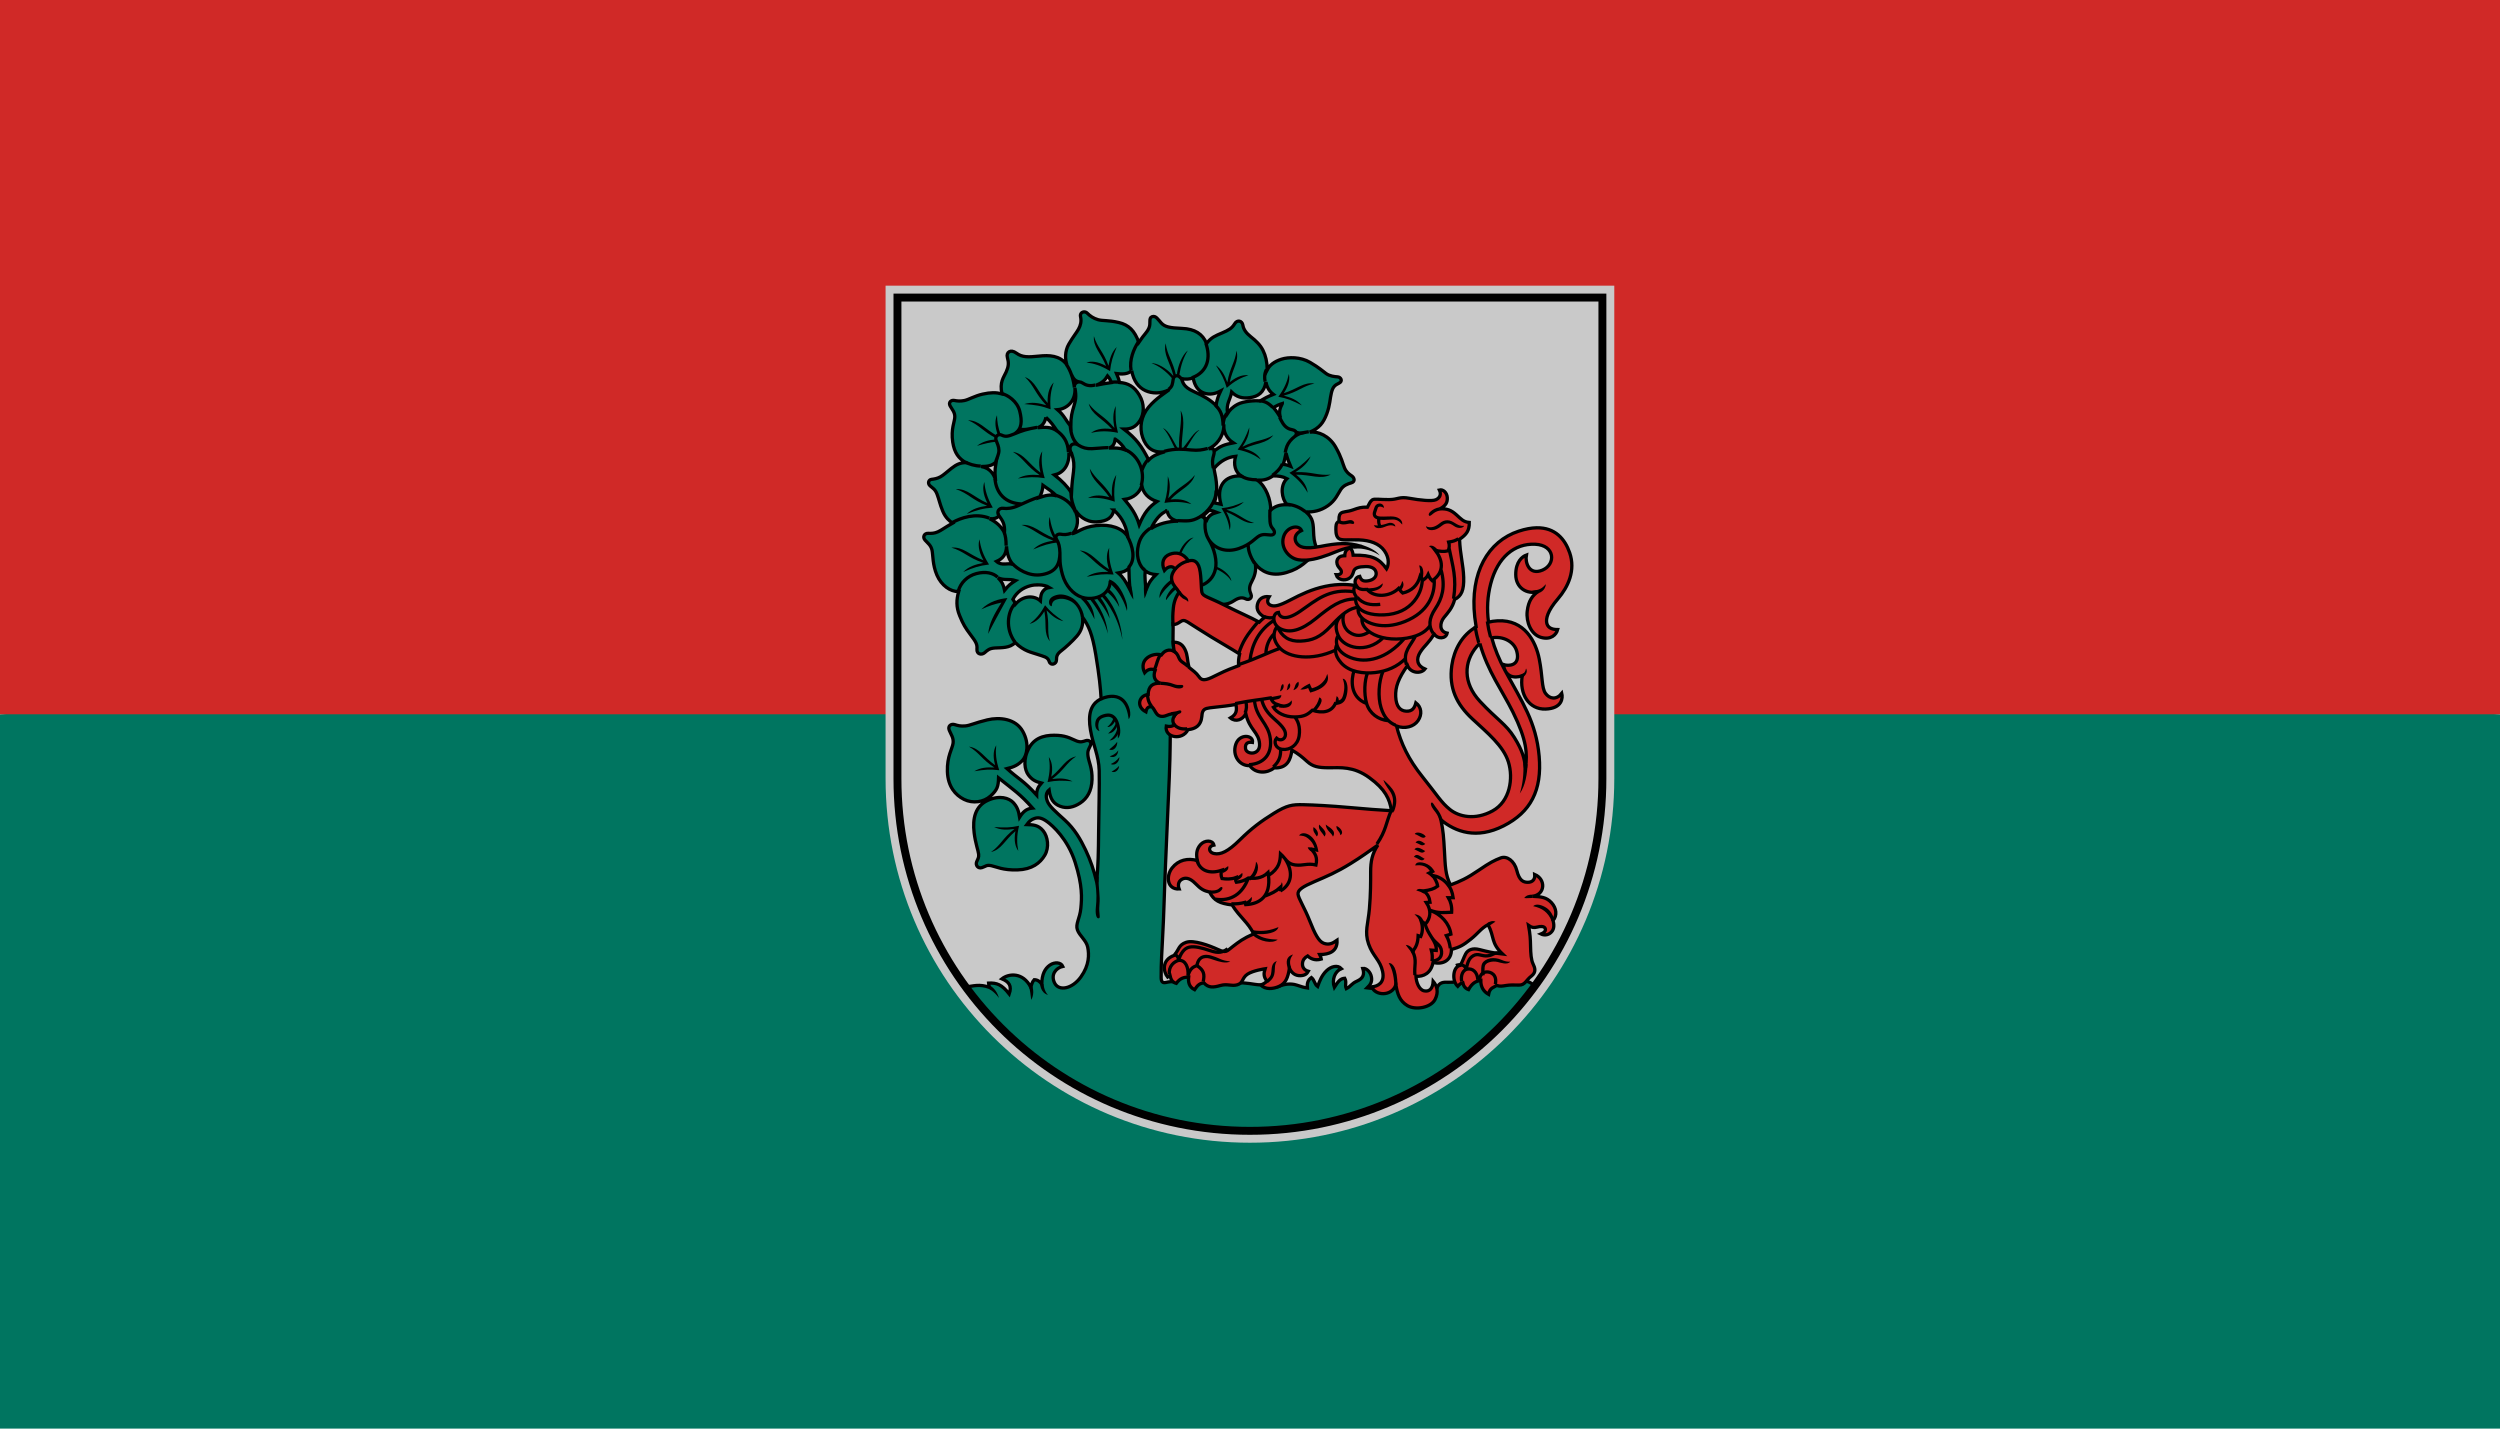 <?xml version="1.0" encoding="UTF-8" standalone="no"?>
<svg
   width="875"
   height="500"
   id="svg2966"
   sodipodi:version="0.32"
   inkscape:version="1.3.2 (091e20e, 2023-11-25, custom)"
   version="1.0"
   sodipodi:docname="Flag_of_Liepāja.svg"
   inkscape:output_extension="org.inkscape.output.svg.inkscape"
   xmlns:inkscape="http://www.inkscape.org/namespaces/inkscape"
   xmlns:sodipodi="http://sodipodi.sourceforge.net/DTD/sodipodi-0.dtd"
   xmlns="http://www.w3.org/2000/svg"
   xmlns:svg="http://www.w3.org/2000/svg"
   xmlns:rdf="http://www.w3.org/1999/02/22-rdf-syntax-ns#"
   xmlns:cc="http://creativecommons.org/ns#"
   xmlns:dc="http://purl.org/dc/elements/1.1/">
  <defs
     id="defs2968" />
  <sodipodi:namedview
     id="base"
     pagecolor="#ffffff"
     bordercolor="#666666"
     borderopacity="1.0"
     gridtolerance="50"
     guidetolerance="10"
     objecttolerance="50"
     inkscape:pageopacity="0.0"
     inkscape:pageshadow="2"
     inkscape:zoom="1"
     inkscape:cx="437.5"
     inkscape:cy="249.5"
     inkscape:document-units="px"
     inkscape:current-layer="layer1"
     inkscape:object-bbox="true"
     inkscape:object-nodes="true"
     inkscape:object-points="false"
     showguides="true"
     inkscape:guide-bbox="true"
     inkscape:showpageshadow="false"
     showborder="false"
     inkscape:object-paths="false"
     inkscape:grid-bbox="false"
     inkscape:window-width="1600"
     inkscape:window-height="847"
     inkscape:window-x="-8"
     inkscape:window-y="-8"
     inkscape:document-rotation="0"
     showgrid="false"
     inkscape:window-maximized="1"
     inkscape:pagecheckerboard="0"
     inkscape:deskcolor="#d1d1d1" />
  <g
     inkscape:label="Layer 1"
     inkscape:groupmode="layer"
     id="layer1">
    <path
       id="rect4916"
       style="fill:#007560;fill-opacity:1;stroke:none;stroke-width:34.9"
       d="M 0,250 437.5,230 875,250 V 500 H 0 Z"
       sodipodi:nodetypes="cccccc" />
    <path
       id="rect3945"
       style="fill:#d02927;fill-opacity:1;stroke:none;stroke-width:34.9"
       d="M 0,0 H 875 V 250 H 0 Z" />
    <g
       inkscape:label="Layer 1"
       id="layer1-8"
       transform="matrix(1.886,0,0,1.886,256.772,59.05)">
      <path
         id="path1366"
         style="fill:#c9c9c9;fill-opacity:1;stroke:#c9c9c9;stroke-width:4.41;stroke-miterlimit:4"
         d="M 30.402,23.915 H 161.224 v 89.275 c 0,36.097 -29.285,65.359 -65.411,65.359 -36.125,0 -65.411,-29.262 -65.411,-65.359 z"
         sodipodi:nodetypes="cccscc" />
      <g
         id="g2778"
         transform="matrix(0.926,0,0,0.926,2.184,1.706)">
        <path
           id="path1453-1-9"
           style="fill:#007560;fill-opacity:1;stroke:none;stroke-width:2.5;stroke-linecap:butt;stroke-linejoin:miter;stroke-miterlimit:4;stroke-opacity:1"
           d="m 256.311,101.326 c -1.748,-0.057 -3.402,1.304 -2.848,3.699 0.806,3.484 -0.005,6.508 -1.533,9.307 -1.529,2.798 -4.12,5.821 -7.318,11.291 -3.198,5.47 -2.852,11.631 -1.469,15.734 -5.345,-7.246 -13.437,-7.421 -21.312,-6.586 -7.875,0.835 -12.535,0.983 -16.922,-2.275 -4.387,-3.258 -7.925,-0.572 -6.785,3.352 1.139,3.923 0.999,6.616 -0.932,10.922 -1.93,4.305 -5.075,7.535 -3.178,16.512 -4.551,-1.108 -8.611,-1.118 -14.584,0.223 -5.973,1.341 -10.638,4.212 -13.807,4.844 -3.168,0.632 -5.284,0.384 -7.656,-0.059 -2.373,-0.442 -4.614,1.421 -3.145,4.133 1.47,2.711 3.582,4.657 3.537,8.299 -0.044,3.642 -3.048,9.088 -1.568,19.068 1.217,8.21 4.691,12.577 9.955,15.527 -4.02,0.002 -7.027,1.248 -10.969,4.352 -3.942,3.103 -5.922,5.085 -8.305,6.395 -2.382,1.31 -4.724,1.691 -6.783,1.914 -2.059,0.223 -3.116,2.932 -1.107,4.811 2.008,1.879 3.859,2.458 5.367,6.395 1.508,3.936 2.056,7.386 4.256,12.719 2.2,5.332 5.247,7.511 7.449,9.203 -6.482,3.667 -8.144,5.205 -10.979,6.488 -2.834,1.284 -4.886,1.295 -7.598,1.203 -2.712,-0.092 -4.341,2.732 -2.213,5.133 2.128,2.401 4.441,3.873 5.254,7.574 0.813,3.701 0.34,11.065 3.717,18.867 3.377,7.802 10.092,12.597 16.447,12.479 -1.742,6.069 -1.984,11.601 0.744,18.232 2.728,6.631 4.219,9.045 8.207,14.354 3.988,5.309 5.209,7.12 4.877,10.932 -0.332,3.812 3.462,4.707 5.779,2.713 2.317,-1.994 3.546,-3.302 7.875,-3.59 4.329,-0.288 11.474,0.234 15.215,-4.152 6.851,6.778 12.469,7.414 17.02,9.027 4.551,1.613 7.668,1.805 8.742,5.332 1.074,3.527 5.52,1.995 5.5,-1.021 -0.02,-3.016 0.527,-4.713 3.682,-7.104 3.154,-2.39 8.377,-7.192 11.736,-11.049 3.359,-3.856 5.053,-8.696 4.27,-14.367 4.593,6.316 7.459,12.796 10.047,28.422 2.588,15.626 3.64,25.527 4.02,33.396 -8.038,3.732 -10.032,11.919 -8.039,23.541 1.993,11.622 6.316,19.233 6.604,30.717 0.287,11.483 -0.316,30.885 -0.449,46.35 -0.134,15.464 -0.298,24.48 -1.439,37.9 -2.233,-8.932 -4.498,-16.047 -8.406,-24.242 -3.908,-8.195 -8.323,-15.834 -15.631,-22.533 -7.308,-6.699 -11.924,-10.521 -13.398,-14.615 -1.475,-4.094 -0.405,-6.7 1.416,-8.25 0.903,6.861 3.352,10.446 8.363,12.354 5.012,1.908 10.185,0.878 15.277,-2.504 5.092,-3.382 8.581,-8.99 8.846,-17.715 0.265,-8.725 -2.455,-13.199 -3.037,-17.682 -0.582,-4.483 0.745,-5.381 1.848,-8.143 1.103,-2.762 -1.254,-4.296 -3.477,-3.605 -2.223,0.691 -3.735,1.46 -6.861,0.314 -3.127,-1.145 -7.041,-3.887 -14.342,-4.287 -7.301,-0.4 -16.641,0.354 -21.656,9.309 -5.015,8.954 -3.359,16.964 -0.625,20.617 2.734,3.653 5.538,5.128 9.879,6.152 -2.285,2.695 -3.639,4.79 -3.615,9.041 -10.077,-11.15 -13.585,-11.956 -22.383,-19.938 5.12,-1.209 8.67,-2.947 11.797,-6.404 3.127,-3.457 5.414,-12.327 0.074,-21.861 -5.34,-9.534 -17.417,-10.88 -26.799,-8.633 -9.381,2.247 -13.014,4.284 -16.678,4.578 -3.663,0.294 -5.374,-0.194 -7.996,-1.008 -2.622,-0.814 -5.401,0.996 -4.1,4.254 1.301,3.258 3.43,5.735 2.896,9.844 -0.533,4.109 -4.649,9.864 -4.301,21.336 0.348,11.472 6.078,17.879 12.59,21.137 6.512,3.258 14.831,2.192 20.047,-2.553 5.216,-4.745 5.864,-7.396 6.062,-13.695 11.553,9.261 16.299,12.182 25.689,22.783 -4.718,0.49 -7.257,2.98 -9.76,6.904 -0.783,-4.862 -1.919,-8.004 -4.936,-11.156 -3.017,-3.153 -10.074,-5.807 -19.334,-1.465 -9.26,4.343 -11.462,13.591 -10.131,24.416 0.987,8.028 3.107,13.457 3.398,16.168 0.291,2.711 -0.588,3.462 -1.525,5.855 -0.937,2.393 0.929,5.325 4.059,4.33 3.129,-0.995 3.259,-2.222 7.059,-1.447 3.8,0.775 8.732,3.517 19.791,3.18 11.059,-0.337 17.156,-5.228 20.637,-11.088 3.48,-5.86 2.373,-14.115 -1.25,-18.523 -3.623,-4.408 -7.567,-4.524 -12.324,-4.672 1.739,-2.363 3.127,-3.704 5.758,-4.594 2.631,-0.889 5.204,-0.788 9.561,2.352 4.356,3.14 15.604,13.201 21.225,30.818 5.621,17.617 5.076,26.847 4.307,34.736 -0.769,7.889 -4.225,11.909 -2.584,16.363 1.641,4.455 6.717,7.951 7.75,12.92 1.163,5.596 1.345,13.643 -5.166,22.68 -6.544,9.084 -16.616,10.929 -19.809,4.592 -3.193,-6.337 0.947,-11.444 6.186,-12.633 -1.347,-3.025 -6.069,-3.547 -9.799,-0.951 -3.73,2.595 -6.038,6.988 -6.119,14.336 -1.636,-2.021 -3.1,-3.225 -5.719,-3.299 -1.609,1.818 -2.074,3.779 -2.504,5.82 -6.049,-11.758 -16.76,-10.528 -21.924,-6.496 5.487,2.322 7.63,5.346 5.541,11.463 -5.626,-7.07 -9.31,-8.538 -15.691,-8.215 0.039,1.071 0.396,2.142 0.803,3.213 -7.865,-2.675 -11.692,-1.061 -18.57,-0.178 48.516,66.672 127.145,110.021 215.91,110.021 88.931,0 167.686,-43.511 216.18,-110.395 -3.459,-2.079 -5.376,-4.425 -11.033,-4.557 -8.729,-0.203 -45.66,-1.73 -45.66,-1.73 -1.073,2.62 -5.855,3.136 -9.662,3 -3.808,-0.136 -7.261,-0.226 -9.027,4.889 -1.879,5.441 -12.992,7.307 -12.992,7.307 l -14.209,-10.76 -17.459,2.775 c -2.411,-0.177 -4.046,0.737 -8,0.094 2.517,-2.475 3.955,-4.458 3.332,-8.213 -0.623,-3.755 -3.72,-6.865 -6.568,-6.592 1.415,4.634 0.287,7.544 -4.305,9.617 -4.592,2.073 -4.289,3.72 -8.184,5.742 -1.325,-3.115 0.565,-4.699 -1.146,-7.895 -3.278,0.236 -4.811,2.152 -7.896,6.889 -1.925,-5.751 0.259,-11.964 5.359,-14.188 -2.794,-2.937 -7.777,-1.771 -11.316,1.695 -3.539,3.466 -5.016,7.399 -6.65,11.846 -2.55,-1.943 -2.188,-4.636 -4.697,-6.777 -2.757,1.907 -3.401,4.555 -3.08,7.857 -2.779,-0.412 -3.775,-0.699 -8.084,-2.148 -4.309,-1.449 -9.554,-0.745 -13.02,0.83 -3.466,1.576 -7.484,-0.652 -14.016,-0.947 -6.531,-0.296 -10.24,-1.962 -18.641,-1.531 -8.4,0.431 -38.568,-7.309 -38.568,-7.309 l -7.67,6.506 c -2.147,-0.33 -4.268,-0.133 -6.912,0.463 -2.644,0.596 -3.654,-0.608 -3.654,-3.855 0,-3.248 -0.15,-8.23 0.998,-28.039 1.148,-19.809 1.436,-38.469 2.297,-57.129 0.861,-18.66 2.008,-45.647 2.869,-66.316 0.861,-20.67 0.574,-31.004 0.861,-33.588 0.287,-2.584 2.693,-1.465 2.98,-5.771 0.287,-4.306 1.9,-48.775 1.9,-48.775 0,0 -2.522,-7.409 -2.828,-12.816 -0.306,-5.407 0.167,-10.37 -0.102,-15.393 L 352.5,321.744 c 9.331,1.792 13.275,0.517 17.135,-2.059 3.86,-2.576 6.571,-2.436 8.855,-1.271 2.284,1.165 5.046,-0.603 3.883,-3.484 -1.163,-2.881 -1.815,-5.255 0.432,-9.377 2.247,-4.122 3.611,-8.302 2.879,-13.512 4.241,5.241 11.609,9.884 23.494,6.398 11.885,-3.486 15.359,-9.506 20.637,-12.754 5.278,-3.248 0.406,-6.041 0,-15.379 -0.406,-9.338 -0.249,-12.583 -5.809,-17.684 4.999,0.173 10.874,-0.714 16.58,-4.756 5.706,-4.042 7.45,-8.832 9.609,-12.111 2.16,-3.279 5.198,-4.295 8.197,-5.211 2.999,-0.916 2.131,-3.863 0.096,-5.236 -2.036,-1.373 -3.973,-2.7 -5.412,-6.027 -1.439,-3.327 -1.985,-7.42 -6.748,-15.811 -4.763,-8.391 -13.228,-12.031 -19.586,-11.213 7.299,-2.973 10.373,-7.107 12.885,-13.758 2.512,-6.651 2.446,-11.683 3.547,-16.051 1.101,-4.368 2.46,-5.66 5.695,-7.191 3.235,-1.531 1.425,-4.609 -0.873,-4.781 -2.295,-0.172 -6.011,-0.523 -8.777,-2.488 -2.767,-1.965 -4.974,-4.265 -12.207,-8.498 -7.233,-4.233 -16.352,-4.119 -21.721,-2.363 -5.369,1.755 -8.831,4.488 -10.576,7.887 -0.245,-6.056 -1.225,-10.413 -3.277,-14.582 -2.053,-4.169 -5.361,-7.259 -9.164,-10.262 -3.804,-3.003 -5.582,-5.727 -6.086,-8.895 -0.504,-3.167 -4.161,-4.372 -6.215,-0.936 -2.054,3.437 -4.454,4.75 -9.498,6.91 -5.044,2.161 -8.08,3.269 -11.75,7.91 -2.949,-7.197 -8.884,-10.945 -18.451,-11.34 -9.567,-0.395 -13.094,-1.201 -15.727,-4.047 -2.632,-2.846 -4.132,-5.83 -7.004,-4.82 -2.872,1.01 -0.7,4.839 -2.367,8.564 -1.667,3.726 -3.135,4.097 -7.646,10.828 -3.274,-8.815 -7.445,-13.158 -15.172,-14.994 -7.727,-1.836 -12.223,-1.132 -15.701,-2.143 -3.478,-1.01 -6.067,-2.814 -8.102,-4.889 -0.636,-0.648 -1.45,-0.968 -2.244,-0.994 z m 35.824,44.459 c 1.469,8.027 5.465,12.787 10.355,15.051 4.89,2.264 11.537,2.657 18.123,-0.744 -2.76,2.289 -9.745,6.272 -15.627,13.205 -5.882,6.933 -7.111,15.782 -4.516,23.07 2.595,7.289 7.449,11.916 16.738,10.73 -5.151,1.43 -9.127,3.047 -12.184,6.246 -5.443,-10.632 -9.33,-16.108 -18.779,-23.365 5.036,0.028 8.952,-1.348 12.188,-6.57 3.235,-5.222 3.45,-12.541 -0.479,-19.111 -3.929,-6.57 -8.423,-9.11 -15.033,-9.605 -0.531,-2.532 -1.156,-4.104 -2.236,-6.701 4.316,0.52 8.509,0.513 11.449,-2.205 z m -18.221,3.947 c 1.465,1.627 2.223,3.184 2.787,5.074 -4.695,0.709 -6.755,0.94 -11.682,2.033 4.658,-1.704 6.883,-3.793 8.895,-7.107 z m 64.725,1.49 c 1.032,6.181 4.097,10.146 8.406,11.549 4.309,1.403 8.386,0.458 12.402,-1.664 -1.493,3.243 -3.036,6.576 -3.416,11.094 -4.053,-3.962 -8.565,-6.906 -17.064,-10.707 -8.5,-3.801 -8.062,-7.514 -9.279,-9.717 3.271,0.691 6.223,0.455 8.951,-0.555 z m 55.021,3.115 c 0.543,2.827 1.77,6.443 5.594,9.367 -4.289,1.735 -6.141,2.709 -10.045,4.982 -3.85,-0.509 -12.591,0.243 -16.85,2.479 -4.258,2.235 -6.191,4.63 -7.793,7.088 -0.996,-8.102 2.105,-10.25 3.182,-16.297 3.588,3.536 7.724,5.089 13.791,4.223 6.067,-0.866 10.7,-3.756 12.121,-11.842 z m -144.451,4.469 c 1.287,6.717 0.438,9.711 -0.848,14.047 -1.286,4.336 -2.252,7.461 -2.295,15.154 -3.585,-4.444 -5.016,-8.482 -9.98,-12.723 7.421,-0.659 13.899,-6.939 13.123,-16.479 z m 156.854,11.803 c -1.716,3.533 -2.844,6.029 -1.378,10.834 -1.414,-2.568 -3.1,-5.135 -5.325,-7.703 2.086,-1.365 4.32,-2.4 6.703,-3.131 z m -178.793,10.475 c 3.894,3.441 5.705,6.307 8.463,10.322 -4.572,-3.32 -9.198,-2.913 -14.756,-2.486 3.186,-1.121 5.272,-3.262 6.293,-7.836 z m 134.561,6.551 c -0.144,4.085 1.752,9.216 7.113,12.73 -6.73,1.317 -9.279,2.288 -14.199,5.893 -0.614,-1.342 -2.142,-1.969 -4.559,-1.334 5.443,-2.328 11.335,-8.731 11.645,-17.289 z m -82.121,9.898 c 3.398,2.279 5.787,5.063 7.658,8.105 -4.702,-1.588 -7.511,-1.426 -12.436,-1.342 3.19,-1.087 4.211,-3.196 4.777,-6.764 z m -35.029,10.229 2.018,0.525 c 1.834,5.465 2.014,8.775 1.42,13.826 -0.594,5.051 -1.153,8.14 -1.492,15.9 -3.456,-4.944 -6.899,-8.671 -12.846,-13.354 6.886,-1.682 11.274,-7.602 10.9,-16.898 z m 164.18,0.342 c 1.367,5.366 2.205,6.856 3.486,9.971 0,0 -3.176,-1.234 -5.582,-1.512 0.963,-2.852 1.437,-5.597 2.096,-8.459 z m -38.141,2.418 c -1.768,6.231 -0.318,11.8 4.178,14.869 -12.846,-0.581 -18.865,8.161 -15.281,21.393 l -5.041,-1.033 c 3.114,-8.135 1.796,-16.8 -0.203,-25.982 4.959,-5.944 10.527,-8.649 16.348,-9.246 z M 189.064,228.008 c -1.08,-3.424 -3.743,-8.654 -10.781,-9.742 4.485,-0.064 8.174,-0.337 11.435,-3.649 -0.561,3.715 -1.397,6.085 -0.653,13.392 z m 220.449,-0.588 c -5.486,5.385 -4.02,15.156 0.098,19.727 -5.838,-0.143 -9.238,1.288 -12.334,4.064 0.053,-7.759 -3.444,-17.7 -9.957,-22.531 5.315,0.037 7.986,-0.933 11.822,-3.338 3.89,-0.035 7.273,0.45 10.371,2.078 z m -184.461,5.045 c 4.31,3.057 7.12,4.905 10.236,8.012 -4.727,-1.401 -8.413,-0.245 -12.93,1.24 1.534,-2.96 2.337,-5.235 2.693,-9.252 z m 74.734,0.414 c 1.199,5.48 4.623,9.468 11.424,11.846 -5.806,4.05 -9.482,8.236 -13.383,17.469 -2.31,-7.626 -5.982,-12.894 -11.137,-19.021 6.954,-0.892 11.492,-5.367 13.096,-10.293 z m -21.174,18.32 c 4.131,3.75 8.894,9.147 10.689,20.309 -4.059,-6.71 -13.234,-9.795 -24.008,-8.57 -10.774,1.224 -13.764,5.223 -18.316,6.213 2.991,-1.97 5.835,-8.458 2.965,-16.023 l -0.4,-1.926 c 1.907,3.424 7.43,9.304 15.938,8.939 8.508,-0.364 12.111,-3.539 13.133,-8.941 z m 71.973,0.244 c 2.526,0.12 3.768,0.62 5.9,1.477 -3.807,1.129 -6.745,2.696 -8.205,7.424 0.488,-2.787 -1.192,-3.692 -2.598,-4.299 z M 318.906,251.75 c 0.691,3.142 2.14,6.507 8.232,7.852 -6.899,-0.059 -15.357,2.074 -20.482,5.729 3.108,-6.478 7.067,-11.541 12.25,-13.58 z m -127.059,3.76 c 2.559,3.712 4.482,5.931 4.125,12.852 -2.645,-4.709 -5.6,-7.718 -11.221,-10.621 3.172,0.224 5.198,-0.247 7.096,-2.23 z m 5.639,23.076 c 0.323,5.891 1.961,10.557 4.947,13.76 -4.268,-1.579 -8.294,1.421 -12.543,-2.299 4.566,-2.009 7.401,-5.134 7.596,-11.461 z m 92.553,16.602 c 0.153,5.46 0.101,8.283 0.871,16.393 -3.431,-6.646 -5.423,-9.831 -8.906,-12.811 3.514,-0.629 5.851,-1.513 8.035,-3.582 z m 12.258,1.869 c 2.619,2.027 4.837,2.612 8.193,2.961 -3.325,3.324 -5.141,5.444 -7.637,11.885 -0.288,-5.81 -0.991,-9.897 -0.557,-14.846 z m -111.252,5.395 c 5.012,2.216 8.142,0.446 13.311,2.047 -3.698,2.428 -4.98,3.184 -8.355,7.352 -0.777,-3.727 -1.722,-6.228 -4.955,-9.398 z m 30.459,5.281 c 3.365,0.052 6.502,0.799 8.402,1.994 -2.183,0.372 -3.618,1.18 -4.986,2.986 -1.369,1.807 -1.558,3.518 -1.828,7.133 -4.861,-4.33 -13.05,-4.141 -18.91,2.516 -0.416,-1.538 -1.098,-2.466 -1.885,-3.699 3.056,-5.688 7.881,-8.817 13.121,-10.217 1.965,-0.525 4.067,-0.744 6.086,-0.713 z"
           transform="scale(0.265)"
           sodipodi:nodetypes="sssscsssscsssssscsssssscssssscssssscssssscscssscssscssssscsssscccsssssssssscccsssssssssscsssssssscsccccccccscscssccccscsccccscccssssccssssssscsccsssscssscsssssscssssssscssssscsssscsssscscsscccssccccccccsccscccccsccsccsccccccccccccccccccccccsccccccccccccccccccccccccccccccccccccsccccccccccccccccccccccccccccccscscccssss" />
        <path
           style="fill:#000000;fill-opacity:1;fill-rule:nonzero;stroke:none;stroke-width:1;stroke-linecap:butt;stroke-linejoin:miter;stroke-miterlimit:4;stroke-opacity:1"
           d="m 89.826,72.095 c -0.762,-0.025 -2.209,1.205 -2.89,2.962 l 0.324,0.43 c 0.557,-1.541 1.693,-2.932 2.566,-3.392 z"
           id="path2494-3-8-9" />
        <path
           id="path2317-3"
           style="fill:#000000;fill-opacity:1;fill-rule:nonzero;stroke:none;stroke-width:3.78;stroke-linecap:butt;stroke-linejoin:miter;stroke-miterlimit:4;stroke-opacity:1"
           d="m 423.789,193.606 0.017,-2.09 c -4.347,0.7 -6.434,-0.039 -8.274,-0.894 h 4e-5 l 1.787,3.991 z m -100.463,112.338 -1.402,-2.076 c -4.653,3.536 -9.21,8.247 -8.813,13.93 2.371,-4.746 6.752,-9.474 10.216,-11.854 z m -48.213,0.242 c 10.383,8.388 13.404,21.278 13.404,21.278 0,0 0.845,-2.667 -0.726,-7.334 -1.556,-4.626 -5.388,-14.177 -12.654,-16.503 -0.018,0.91 0.009,1.757 -0.024,2.558 z m 51.351,4.311 -1.439,-2.043 c -5.299,3.74 -7.906,10.313 -6.748,10.784 0,0 3.725,-5.591 8.188,-8.741 z m -34.717,-1.758 -1.965,3.383 c 0.945,1.967 1.66,3.885 3.64,6.813 -0.292,-3.777 -0.522,-5.941 -1.675,-10.196 z m -16.543,2.511 -1.506,2 c 0,0 5.432,4.082 9.079,11.347 -1.521,-8.812 -7.573,-13.347 -7.573,-13.347 z m 28.863,0.959 -2.43,-4.487 c -0.788,3.097 0.229,10.404 0.229,10.404 0,0 1.491,-3.126 2.201,-5.917 z m -32.762,2.592 -1.75,1.787 c 0,0 11.559,11.323 15.588,32.705 -1.655,-22.466 -13.838,-34.492 -13.838,-34.492 z m -37.456,1.115 c -2.933,1.116 -4.203,2.869 -4.248,4.909 -0.046,2.04 0.942,2.979 2.148,3.123 -0.106,-2.85 1.492,-4.467 3.71,-5.124 2.218,-0.656 5.059,-1.095 9.777,0.976 4.718,2.071 7.704,7.089 8.455,12.526 l 2.473,-0.34 c -0.815,-5.904 -5.052,-12.654 -10.44,-15.138 -5.388,-2.484 -8.943,-2.049 -11.876,-0.933 z m 25.438,4.709 c -2.057,-2.731 -3.838,-4.045 -3.838,-4.045 l -1.477,2.016 c 0,0 1.434,1.039 3.314,3.535 1.88,2.496 4.13,6.384 6.731,11.648 -0.269,-6.219 -2.674,-10.424 -4.731,-13.154 z m 8.541,-4.031 -1.875,1.646 c 0,0 6.148,7.061 9.549,14.968 -1.192,-9.318 -7.674,-16.614 -7.674,-16.614 z m -4.865,1.16 -1.904,1.623 c 0,0 9.545,11.301 13.007,25.313 -1.132,-15.27 -11.103,-26.937 -11.103,-26.937 z m 23.371,76.424 c -1.928,-1.805 -4.435,-2.974 -7.434,-3.277 -0.375,-0.038 -0.756,-0.062 -1.146,-0.072 v 3e-5 c -2.73,-0.073 -5.828,0.54 -9.246,1.992 l 0.973,2.303 c 7.227,-3.069 12.053,-2.011 15.148,0.887 3.095,2.898 4.518,7.96 5.252,13.368 2.826,-3.523 0.309,-11.589 -3.547,-15.2 z m -19.008,17.201 c 0.471,-1.639 1.838,-3.018 5.721,-3.736 1.799,-0.333 3.073,8.3e-4 4.141,0.754 1.067,0.753 1.885,2.03 2.562,3.631 1.315,3.109 1.841,7.015 1.971,11.896 2.798,-2.782 1.852,-8.905 0.361,-12.788 -0.745,-1.942 -1.853,-3.652 -3.455,-4.783 -1.202,-0.848 -2.674,-1.324 -4.324,-1.326 -0.55,-6.9e-4 -1.121,0.05 -1.707,0.158 -4.402,0.814 -6.911,2.87 -7.67,5.508 -0.759,2.638 -0.509,6.666 2.846,7.695 -1.377,-3.062 -0.917,-5.369 -0.446,-7.008 z m 0.419,138.251 c 0.692,-7.384 -0.79,-10.749 -0.644,-21.464 l -2.654,4.562 c 1.395,6.837 1.146,13.803 0.596,18.743 -0.55,4.94 0.301,8.886 2.132,8.482 1.831,-0.404 -0.123,-2.938 0.569,-10.323 z m -42.356,59.952 -2.494,0.146 c 0,0 0.25,6.567 5.909,8.168 -2.954,-2.992 -3.415,-8.314 -3.415,-8.314 z m -40.201,1.432 -1.078,2.252 c 0,0 3.822,1.768 7.659,6.928 -1.904,-6.898 -6.581,-9.18 -6.581,-9.18 z m 31.926,0.783 -2.383,0.752 c 0.445,1.409 1.01,5.377 1.438,9.08 2.151,-3.761 1.576,-7.834 0.944,-9.832 z"
           transform="scale(0.265)"
           sodipodi:nodetypes="cccccccccccsccccccccccccscssccsczsczsczzsszzsssccsscsscsscscccccscsccssccccssccczcczzzcccccccccccc" />
        <path
           style="fill:none;fill-opacity:1;stroke:#000000;stroke-width:0.661;stroke-linecap:butt;stroke-linejoin:miter;stroke-miterlimit:4;stroke-opacity:1"
           d="m 104.435,38.368 c -0.462,0.899 -0.423,1.719 -0.279,2.467"
           id="path2118" />
        <path
           id="path1453-1-9-2"
           style="fill:none;fill-opacity:1;stroke:#000000;stroke-width:0.661;stroke-linecap:butt;stroke-linejoin:miter;stroke-miterlimit:4;stroke-opacity:1"
           d="m 90.346,81.901 c 0.829,-0.121 1.916,-0.431 2.837,-1.46 0.921,-1.029 1.443,-2.637 0.919,-4.879 -0.525,-2.243 -1.326,-3.011 -1.661,-3.935 -0.335,-0.924 -0.385,-1.963 -0.291,-2.744 0.094,-0.781 -0.613,-1.241 -1.134,-0.913 M 77.294,38.573 c -0.389,-2.124 0.556,-4.303 1.428,-5.673 m 6.107,9.458 c 0.768,-0.568 0.753,-1.083 0.905,-2.008 0.153,-0.926 1.173,-0.882 1.496,-0.191 m -21.293,1.859 c -0.151,-1.001 0.894,-1.414 1.604,-0.931 0.711,0.483 1.481,0.701 2.579,0.412 m -5.788,-4.096 c 0.753,1.054 1.402,2.789 1.605,4.616 M 47.171,57.749 c -1.2,-0.011 -2.415,-0.423 -3.053,-0.78 m 7.215,-13.768 c 1.204,0.293 3.144,1.506 3.651,3.57 0.472,1.923 0.503,3.562 -1.098,4.533 m 11.386,3.805 c -0.713,-1.598 0.523,-2.156 1.418,-1.585 0.895,0.571 1.685,0.781 2.746,0.743 1.061,-0.037 2.004,-0.192 3.307,-0.215 m 3.291,0.355 c 2.856,1.231 4.137,4.534 3.286,7.208 M 55.407,65.349 C 52.067,65.238 50.259,63.161 50.023,60.327 m 0.173,-3.543 c 0.231,-0.748 0.625,-1.438 0.612,-2.185 -0.014,-0.727 -0.316,-1.378 -0.55,-1.964 -0.313,-0.783 0.378,-1.442 1.115,-1.085 0.738,0.357 1.234,0.292 2.513,-0.245 1.5,-0.63 2.594,-0.995 4.581,-1.319 m 4.566,25.154 c -0.035,2.192 -0.686,3.827 -3.521,4.347 -2.835,0.521 -5.161,-1.289 -5.951,-2.136 m -2.801,-9.746 c -0.442,-0.716 0.067,-1.491 0.879,-1.391 0.812,0.1 1.843,0.034 3.159,-0.586 1.316,-0.62 2.84,-1.28 4.035,-1.673 m 3.421,-0.328 c 1.251,0.371 3.118,1.345 3.877,3.347 M 50.547,80.024 c -0.855,-0.839 -2.387,-1.22 -4.247,-0.728 -1.86,0.492 -3.167,1.873 -3.628,3.479 m 11.297,10.184 c -1.866,-2.599 -1.497,-5.905 0.053,-7.666 M 41.448,69.083 c 1.715,-0.97 4.715,-1.982 7.434,-0.89 m 24.244,12.56 c -0.051,0.635 -0.099,1.51 -1.075,2.447 -0.976,0.938 -2.978,1.406 -4.66,0.827 -1.682,-0.579 -3.231,-2.283 -3.857,-4.535 -0.626,-2.252 -0.462,-3.166 -0.502,-4.354 -0.04,-1.188 -0.205,-1.93 -0.648,-2.646 -0.442,-0.716 0.146,-1.205 0.803,-1.087 0.657,0.119 1.223,0.123 2.159,-0.193 m 0.679,-4.749 c -0.429,-1.058 -0.748,-1.891 -0.772,-3.489 m 11.292,8.862 c 1.054,1.849 1.801,4.684 0.195,6.265 M 62.371,50.643 c 1.254,0.911 2.268,2.096 2.367,4.327 m -9.862,-4.636 c 0.633,0.111 1.003,0.172 2.098,-0.062 m 9.715,3.252 c -1.062,-0.954 -1.413,-2.085 -1.584,-3.781 m 8.105,-8.785 c 0.456,-0.054 1.141,-0.068 1.646,-0.03 m -9.533,-1.556 c 0.418,0.916 0.755,1.33 1.57,1.512 m 25.374,-7.769 c 1.054,2.982 0.329,5.748 -2.669,6.896 m -8.893,16.436 c -0.514,0.538 -0.93,1.246 -1.265,2.218 m 13.213,-4.446 c -1.068,0.281 -1.898,0.451 -3.349,0.305 -1.451,-0.146 -3.147,-0.349 -5.376,0.27 m 9.833,3.352 c -0.239,-1.096 -0.178,-1.738 0.097,-2.647 0.111,-0.365 0.11,-0.689 0.001,-0.927 M 96.458,47.163 c -0.424,0.65 -0.686,1.401 -0.724,2.482 -0.04,-1.958 -0.462,-3.035 -1.534,-4.083 m 18.709,5.307 c -1.682,0.216 -2.175,0.488 -2.864,0.991 m -4.438,7.763 c 0.768,-0.584 1.56,-1.266 2.016,-2.323 m 0.554,-2.238 c 0.092,-0.434 0.17,-0.852 0.334,-1.254 0.328,-0.804 0.865,-1.415 1.534,-1.947 0.669,-0.532 0.367,-1.232 -0.365,-1.368 -0.732,-0.136 -1.356,-0.386 -1.954,-1.283 -0.268,-0.402 -0.433,-0.768 -0.654,-1.201 m -1.409,-2.038 c -1.013,-1.001 -1.667,-1.202 -2.686,-1.337 m 5.398,20.759 c 1.595,0.087 2.829,0.711 3.809,1.449 M 99.191,59.635 c 1.035,0.719 2.203,0.86 3.287,0.87 m -15.923,8.181 c 1.92,0.049 2.813,0.25 4.46,-0.716 1.647,-0.967 3.341,-3.036 3.324,-5.327 m -1.462,9.869 c 1.297,1.919 3.554,2.591 5.988,1.773 2.434,-0.818 3.322,-2.129 4.143,-2.56 0.821,-0.431 1.506,-0.177 2.291,-0.157 0.785,0.02 0.986,-0.632 0.346,-1.343 -0.64,-0.711 -0.545,-1.706 -0.531,-3.759 m -23.977,3.735 c -1.356,0.967 -2.199,1.978 -2.507,4.039 -0.308,2.06 0.509,3.667 1.354,4.356 M 100.764,73.425 c -0.031,1.089 0.317,2.291 1.281,3.845 M 51.851,71.004 c 0.284,0.776 0.39,1.454 0.4,2.705"
           sodipodi:nodetypes="cssssccccsccsccccccsccssccccccssssccsccssccccsccccccssssssccccccccccccccccccccsccscccccccccsszsccccccccsccssssccsccccc" />
        <path
           style="fill:#000000;fill-opacity:1;fill-rule:nonzero;stroke:none;stroke-linecap:butt;stroke-linejoin:miter;stroke-miterlimit:4;stroke-opacity:1"
           d="m 45.868,118.913 c 2.088,-0.338 3.145,-0.434 5.007,-0.206 -0.671,-1.999 -0.768,-3.484 -0.609,-4.994 -0.461,0.768 -0.773,2.016 -0.209,3.985 -2.334,-1.631 -3.109,-3.416 -5.263,-3.725 2.1,1.203 2.525,2.525 5.109,4.188 -1.473,-0.087 -2.802,0.006 -4.035,0.753 z"
           id="path2420"
           sodipodi:nodetypes="ccccccc" />
        <path
           style="fill:#000000;fill-opacity:1;fill-rule:nonzero;stroke:none;stroke-linecap:butt;stroke-linejoin:miter;stroke-miterlimit:4;stroke-opacity:1"
           d="m 65.558,120.936 c -2.107,-0.19 -3.168,-0.212 -5.009,0.147 0.528,-2.042 0.52,-3.53 0.255,-5.025 0.514,0.734 0.913,1.957 0.489,3.96 2.213,-1.792 2.86,-3.627 4.987,-4.087 -2.01,1.348 -2.341,2.697 -4.801,4.538 1.463,-0.19 2.795,-0.192 4.078,0.466 z"
           id="path2426"
           sodipodi:nodetypes="ccccccc" />
        <path
           style="fill:#000000;fill-opacity:1;fill-rule:nonzero;stroke:none;stroke-linecap:butt;stroke-linejoin:miter;stroke-miterlimit:4;stroke-opacity:1"
           d="m 49.837,130.088 c 2.111,0.147 3.172,0.147 5.005,-0.249 -0.486,2.052 -0.448,3.54 -0.153,5.029 -0.529,-0.723 -0.953,-1.938 -0.57,-3.95 -2.176,1.837 -2.786,3.685 -4.903,4.187 1.982,-1.389 2.285,-2.744 4.708,-4.634 -1.459,0.22 -2.791,0.248 -4.087,-0.383 z"
           id="path2428"
           sodipodi:nodetypes="ccccccc" />
        <path
           style="fill:#000000;fill-opacity:1;fill-rule:nonzero;stroke:none;stroke-width:1;stroke-linecap:butt;stroke-linejoin:miter;stroke-miterlimit:4;stroke-opacity:1"
           d="m 63.74,88.84 c -1.716,-1.168 -2.531,-1.809 -3.686,-3.203 -0.94,1.782 -1.921,2.838 -3.101,3.739 0.869,-0.205 1.972,-0.83 2.966,-2.52 0.497,2.646 -0.217,4.355 1.088,5.998 -0.635,-2.205 1.4e-4,-3.371 -0.652,-6.205 0.98,1.041 1.985,1.866 3.386,2.191 z"
           id="path2420-6"
           sodipodi:nodetypes="ccccccc" />
        <path
           style="fill:#000000;fill-opacity:1;fill-rule:nonzero;stroke:none;stroke-linecap:butt;stroke-linejoin:miter;stroke-miterlimit:4;stroke-opacity:1"
           d="m 47.265,86.473 c 1.654,-0.767 2.542,-1.013 4.044,-1.369 -1.491,2.426 -2.475,4.111 -2.656,6.279 1.077,-2.168 2.103,-4.013 3.854,-7.191 -1.661,0.185 -3.606,0.661 -5.243,2.281 z"
           id="path2420-5"
           sodipodi:nodetypes="ccccc" />
        <path
           style="fill:#000000;fill-opacity:1;fill-rule:nonzero;stroke:none;stroke-width:1;stroke-linecap:butt;stroke-linejoin:miter;stroke-miterlimit:4;stroke-opacity:1"
           d="m 43.654,78.978 c 2.095,-0.888 3.174,-1.258 5.176,-1.496 -1.212,-1.917 -1.693,-3.443 -1.914,-5.06 -0.285,0.92 -0.291,2.304 0.801,4.215 -2.855,-1.107 -4.121,-2.773 -6.45,-2.544 2.501,0.719 3.283,1.991 6.408,3.066 -1.561,0.286 -2.924,0.723 -4.022,1.818 z"
           id="path2420-9"
           sodipodi:nodetypes="ccccccc" />
        <path
           style="fill:#000000;fill-opacity:1;fill-rule:nonzero;stroke:none;stroke-width:1;stroke-linecap:butt;stroke-linejoin:miter;stroke-miterlimit:4;stroke-opacity:1"
           d="m 68.399,79.944 c 2.239,-0.461 3.376,-0.613 5.396,-0.452 -0.815,-2.128 -0.988,-3.727 -0.885,-5.364 -0.463,0.85 -0.742,2.212 -0.044,4.312 -2.594,-1.655 -3.513,-3.546 -5.852,-3.781 2.322,1.203 2.842,2.611 5.707,4.288 -1.594,-0.026 -3.024,0.134 -4.322,0.997 z"
           id="path2468"
           sodipodi:nodetypes="ccccccc" />
        <path
           style="fill:#000000;fill-opacity:1;fill-rule:nonzero;stroke:none;stroke-width:1;stroke-linecap:butt;stroke-linejoin:miter;stroke-miterlimit:4;stroke-opacity:1"
           d="m 44.344,67.349 c 2.131,-0.797 3.225,-1.121 5.235,-1.273 -1.129,-1.967 -1.544,-3.512 -1.695,-5.138 -0.324,0.907 -0.39,2.289 0.62,4.246 -2.805,-1.228 -3.998,-2.947 -6.334,-2.818 2.468,0.826 3.195,2.131 6.27,3.339 -1.571,0.219 -2.953,0.597 -4.096,1.644 z"
           id="path2420-9-4"
           sodipodi:nodetypes="ccccccc" />
        <path
           style="fill:#000000;fill-opacity:1;fill-rule:nonzero;stroke:none;stroke-width:1;stroke-linecap:butt;stroke-linejoin:miter;stroke-miterlimit:4;stroke-opacity:1"
           d="m 57.662,74.459 c 2.105,-0.864 3.188,-1.222 5.193,-1.438 -1.19,-1.93 -1.654,-3.462 -1.856,-5.081 -0.295,0.917 -0.317,2.3 0.753,4.224 -2.842,-1.139 -4.089,-2.819 -6.42,-2.617 2.493,0.747 3.261,2.029 6.372,3.139 -1.564,0.268 -2.932,0.69 -4.042,1.773 z"
           id="path2490"
           sodipodi:nodetypes="ccccccc" />
        <path
           style="fill:#000000;fill-opacity:1;fill-rule:nonzero;stroke:none;stroke-width:1;stroke-linecap:butt;stroke-linejoin:miter;stroke-miterlimit:4;stroke-opacity:1"
           d="m 54.597,60.236 c 2.256,-0.295 3.395,-0.364 5.388,-0.058 -0.655,-2.171 -0.711,-3.77 -0.491,-5.387 -0.521,0.811 -0.896,2.142 -0.355,4.276 -2.455,-1.83 -3.23,-3.774 -5.535,-4.175 2.218,1.362 2.631,2.797 5.354,4.668 -1.58,-0.141 -3.011,-0.085 -4.362,0.677 z"
           id="path2492"
           sodipodi:nodetypes="ccccccc" />
        <path
           id="path2494"
           style="fill:#000000;fill-opacity:1;fill-rule:nonzero;stroke:none;stroke-width:3.78;stroke-linecap:butt;stroke-linejoin:miter;stroke-miterlimit:4;stroke-opacity:1"
           d="m 190.285,179.477 c -1.405,3.164 -2.042,8.017 0.695,15.07 l 2.051,-0.41 c -1.97,-5.353 -2.662,-9.943 -2.746,-14.66 z m -21.941,3.771 c 8.608,3.613 11.198,8.412 21.055,13.523 l 0.91,-1.74 c -9.403,-5.305 -13.457,-11.617 -21.965,-11.783 z m 21.164,14.473 c -5.362,0.466 -10.166,1.607 -14.373,4.92 6.054,-1.762 9.941,-2.719 14.586,-3.109 z"
           transform="scale(0.265)" />
        <path
           style="fill:#000000;fill-opacity:1;fill-rule:nonzero;stroke:none;stroke-width:1;stroke-linecap:butt;stroke-linejoin:miter;stroke-miterlimit:4;stroke-opacity:1"
           d="m 55.883,45.329 c 2.268,0.172 3.397,0.337 5.286,1.043 -0.198,-2.259 0.074,-3.836 0.62,-5.374 -0.675,0.687 -1.315,1.914 -1.221,4.114 -2.03,-2.293 -2.391,-4.354 -4.565,-5.218 1.893,1.786 2.005,3.275 4.288,5.663 -1.518,-0.461 -2.93,-0.698 -4.408,-0.228 z"
           id="path2492-8"
           sodipodi:nodetypes="ccccccc" />
        <path
           style="fill:#000000;fill-opacity:1;fill-rule:nonzero;stroke:none;stroke-width:1;stroke-linecap:butt;stroke-linejoin:miter;stroke-miterlimit:4;stroke-opacity:1"
           d="m 74.217,45.718 c -0.08,2.273 -0.04,3.414 0.453,5.369 -2.223,-0.446 -3.82,-0.35 -5.41,0.022 0.758,-0.595 2.047,-1.096 4.223,-0.759 -2.055,-2.27 -4.063,-2.857 -4.682,-5.113 1.566,2.079 3.034,2.354 5.155,4.887 -0.291,-1.56 -0.371,-2.99 0.26,-4.406 z"
           id="path2519"
           sodipodi:nodetypes="ccccccc" />
        <path
           style="fill:#000000;fill-opacity:1;fill-rule:nonzero;stroke:none;stroke-width:1;stroke-linecap:butt;stroke-linejoin:miter;stroke-miterlimit:4;stroke-opacity:1"
           d="m 74.321,59.516 c -0.397,2.24 -0.517,3.375 -0.302,5.379 -2.139,-0.753 -3.734,-0.881 -5.36,-0.734 0.833,-0.483 2.18,-0.799 4.288,-0.161 -1.717,-2.535 -3.624,-3.397 -3.921,-5.718 1.26,2.277 2.675,2.755 4.421,5.56 -0.07,-1.585 0.051,-3.012 0.874,-4.326 z"
           id="path2521-6"
           sodipodi:nodetypes="ccccccc" />
        <path
           style="fill:#000000;fill-opacity:1;fill-rule:nonzero;stroke:none;stroke-width:1;stroke-linecap:butt;stroke-linejoin:miter;stroke-miterlimit:4;stroke-opacity:1"
           d="m 84.657,59.79 c -0.015,2.275 -0.102,3.413 -0.676,5.345 2.24,-0.354 3.832,-0.191 5.404,0.247 -0.732,-0.626 -2,-1.18 -4.188,-0.934 2.147,-2.183 4.178,-2.686 4.89,-4.915 -1.651,2.012 -3.129,2.226 -5.354,4.669 0.355,-1.546 0.494,-2.972 -0.077,-4.413 z"
           id="path2523"
           sodipodi:nodetypes="ccccccc" />
        <path
           id="path2494-5"
           style="fill:#000000;fill-opacity:1;fill-rule:nonzero;stroke:none;stroke-width:1;stroke-linecap:butt;stroke-linejoin:miter;stroke-miterlimit:4;stroke-opacity:1"
           d="m 90.996,50.545 c -0.911,0.097 -2.107,2.112 -3.361,3.672 l 0.365,0.416 c 0.966,-1.16 1.926,-3.444 2.996,-4.088 z m -3.767,-3.921 c 0.311,2.45 -0.446,4.59 -0.313,7.525 l 0.519,-0.022 c -0.028,-2.856 0.882,-5.532 -0.206,-7.503 z m -0.516,7.676 c -0.816,-1.167 -1.713,-3.636 -3.029,-4.162 1.205,1.154 1.938,3.437 2.642,4.45 z"
           sodipodi:nodetypes="cccccccccccc" />
        <path
           style="fill:#000000;fill-opacity:1;fill-rule:nonzero;stroke:none;stroke-width:1;stroke-linecap:butt;stroke-linejoin:miter;stroke-miterlimit:4;stroke-opacity:1"
           d="m 99.903,64.923 c -1.817,0.762 -2.753,1.08 -4.487,1.28 1.044,1.664 1.456,2.987 1.642,4.388 0.25,-0.796 0.259,-1.994 -0.681,-3.653 2.469,0.967 3.561,2.414 5.578,2.223 -2.164,-0.63 -2.838,-1.735 -5.54,-2.675 1.352,-0.243 2.535,-0.617 3.489,-1.563 z"
           id="path2523-5"
           sodipodi:nodetypes="ccccccc" />
        <path
           style="fill:#000000;fill-opacity:1;fill-rule:nonzero;stroke:none;stroke-width:1;stroke-linecap:butt;stroke-linejoin:miter;stroke-miterlimit:4;stroke-opacity:1"
           d="m 113.283,55.8 c -1.619,1.598 -2.485,2.341 -4.258,3.302 1.834,1.334 2.845,2.574 3.646,3.996 -0.075,-0.96 -0.58,-2.248 -2.301,-3.622 3.062,-0.025 4.854,1.055 6.933,-0.017 -2.59,0.255 -3.787,-0.639 -7.087,-0.484 1.345,-0.842 2.451,-1.752 3.066,-3.175 z"
           id="path2523-2"
           sodipodi:nodetypes="ccccccc" />
        <path
           style="fill:#000000;fill-opacity:1;fill-rule:nonzero;stroke:none;stroke-width:1;stroke-linecap:butt;stroke-linejoin:miter;stroke-miterlimit:4;stroke-opacity:1"
           d="m 100.982,50.012 c -0.757,1.978 -1.204,2.942 -2.337,4.439 2.068,0.424 3.403,1.086 4.631,1.983 -0.434,-0.785 -1.358,-1.683 -3.346,-2.184 2.586,-1.201 4.521,-0.975 5.87,-2.686 -2.097,1.214 -3.456,0.918 -6.194,2.32 0.815,-1.232 1.403,-2.429 1.376,-3.873 z"
           id="path2574"
           sodipodi:nodetypes="ccccccc" />
        <path
           style="fill:#000000;fill-opacity:1;fill-rule:nonzero;stroke:none;stroke-width:1;stroke-linecap:butt;stroke-linejoin:miter;stroke-miterlimit:4;stroke-opacity:1"
           d="m 111.51,45.588 c -1.887,-0.962 -2.865,-1.377 -4.709,-1.73 1.252,-1.701 1.799,-3.086 2.11,-4.574 0.204,0.873 0.119,2.159 -1.021,3.863 2.724,-0.841 4.01,-2.305 6.158,-1.939 -2.37,0.504 -3.18,1.634 -6.153,2.427 1.431,0.368 2.669,0.864 3.616,1.953 z"
           id="path2576"
           sodipodi:nodetypes="ccccccc" />
        <path
           style="fill:#000000;fill-opacity:1;fill-rule:nonzero;stroke:none;stroke-width:1;stroke-linecap:butt;stroke-linejoin:miter;stroke-miterlimit:4;stroke-opacity:1"
           d="m 94.297,37.562 c 1.136,1.788 1.641,2.722 2.166,4.525 1.575,-1.406 2.903,-2.082 4.355,-2.532 -0.889,-0.121 -2.16,0.085 -3.749,1.381 0.58,-2.792 1.916,-4.209 1.35,-6.313 -0.278,2.407 -1.327,3.32 -1.836,6.354 -0.502,-1.39 -1.111,-2.575 -2.286,-3.416 z"
           id="path2578"
           sodipodi:nodetypes="ccccccc" />
        <path
           style="fill:#000000;fill-opacity:1;fill-rule:nonzero;stroke:none;stroke-width:1;stroke-linecap:butt;stroke-linejoin:miter;stroke-miterlimit:4;stroke-opacity:1"
           d="m 74.418,33.885 c -0.803,1.96 -1.136,2.969 -1.336,4.836 -1.798,-1.107 -3.224,-1.538 -4.733,-1.725 0.854,-0.276 2.142,-0.297 3.934,0.699 -1.062,-2.646 -2.627,-3.806 -2.44,-5.977 0.697,2.321 1.891,3.035 2.926,5.932 0.249,-1.456 0.641,-2.731 1.648,-3.765 z"
           id="path2580"
           sodipodi:nodetypes="ccccccc" />
        <path
           id="path2494-3"
           style="fill:#000000;fill-opacity:1;fill-rule:nonzero;stroke:none;stroke-width:1;stroke-linecap:butt;stroke-linejoin:miter;stroke-miterlimit:4;stroke-opacity:1"
           d="m 81.38,37.15 c 0.905,-0.142 3.048,0.913 4.448,2.633 l -0.245,0.496 c -1.179,-1.515 -3.003,-2.785 -4.203,-3.129 z m 2.842,-4.007 c 0.334,2.447 1.437,3.518 2.068,6.388 l -0.507,0.113 c -0.712,-2.766 -2.101,-4.315 -1.561,-6.501 z m 2.249,6.4 c 0.106,-1.718 1.069,-4.121 2.204,-4.969 -0.865,1.427 -1.376,2.848 -1.756,5.148 z"
           sodipodi:nodetypes="cccccccccccc" />
        <path
           style="fill:#000000;fill-opacity:1;fill-rule:nonzero;stroke:none;stroke-width:1;stroke-linecap:butt;stroke-linejoin:miter;stroke-miterlimit:4;stroke-opacity:1"
           d="m 97.382,80.807 c 0.025,-0.762 -1.205,-2.209 -2.962,-2.89 l -0.43,0.324 c 1.541,0.557 2.932,1.693 3.392,2.566 z"
           id="path2494-3-8" />
        <path
           style="fill:#000000;fill-opacity:1;fill-rule:nonzero;stroke:none;stroke-linecap:butt;stroke-linejoin:miter;stroke-miterlimit:4;stroke-opacity:1"
           d="m 74.285,108.352 -0.51,-0.145 c -0.186,0.653 -0.549,1.212 -1.249,1.845 0.817,0.039 1.516,-0.849 1.759,-1.7 z m 0.322,1.068 -0.36,-0.209 c -0.284,1.087 -1.56,2.13 -1.56,2.13 0,0 1.407,0.108 1.92,-1.921 z m 0.273,1.457 -0.368,-0.483 c -0.296,1.48 -1.557,2.344 -1.557,2.344 0,0 1.349,0.109 1.925,-1.861 z m -1.969,3.679 c 0.971,0.422 1.677,-0.629 1.602,-1.55 -0.465,0.617 -0.984,1.054 -1.602,1.55 z m 0.107,1.344 c 0.07,0.14 1.523,0.624 1.709,-1.176 -0.679,0.959 -1.709,1.176 -1.709,1.176 z m 0.206,1.564 c 0.91,0.473 1.777,-0.541 1.719,-1.396 -0.478,0.683 -0.99,1.056 -1.719,1.396 z m 0.147,1.519 c 0.825,0.384 1.543,-0.459 1.518,-1.144 -0.467,0.511 -0.979,0.875 -1.518,1.144 z"
           id="path2673-4"
           sodipodi:nodetypes="cccccccccccccccccccccccc" />
        <path
           id="path1394"
           style="fill:none;fill-opacity:1;stroke:#000000;stroke-width:2.5;stroke-linecap:butt;stroke-linejoin:miter;stroke-miterlimit:4;stroke-opacity:1"
           d="m 598.17,611.588 c -3.459,-2.079 -5.376,-4.425 -11.033,-4.557 -8.729,-0.203 -45.66,-1.73 -45.66,-1.73 -1.073,2.62 -5.855,3.136 -9.662,3 -3.808,-0.136 -7.261,-0.226 -9.027,4.889 -1.879,5.441 -12.992,7.307 -12.992,7.307 l -14.209,-10.76 -17.459,2.775 c -2.411,-0.177 -4.046,0.737 -8,0.094 2.517,-2.475 3.955,-4.458 3.332,-8.213 -0.623,-3.755 -3.72,-6.865 -6.568,-6.592 1.415,4.634 0.287,7.544 -4.305,9.617 -4.592,2.073 -4.289,3.72 -8.184,5.742 -1.325,-3.115 0.565,-4.699 -1.146,-7.895 -3.278,0.236 -4.811,2.152 -7.896,6.889 -1.925,-5.751 0.259,-11.964 5.359,-14.188 -2.794,-2.937 -7.777,-1.771 -11.316,1.695 -3.539,3.466 -5.016,7.399 -6.65,11.846 -2.55,-1.943 -2.188,-4.636 -4.697,-6.777 -2.757,1.907 -3.401,4.555 -3.08,7.857 -2.779,-0.412 -3.775,-0.699 -8.084,-2.148 -4.309,-1.449 -9.554,-0.745 -13.02,0.83 -3.466,1.576 -7.484,-0.652 -14.016,-0.947 -6.531,-0.296 -10.24,-1.962 -18.641,-1.531 -8.4,0.431 -38.568,-7.309 -38.568,-7.309 l -7.67,6.506 c -2.147,-0.33 -4.268,-0.133 -6.912,0.463 -2.644,0.596 -3.654,-0.608 -3.654,-3.855 0,-3.248 -0.15,-8.23 0.998,-28.039 1.148,-19.809 1.436,-38.469 2.297,-57.129 0.861,-18.66 2.008,-45.647 2.869,-66.316 0.861,-20.67 0.574,-31.004 0.861,-33.588 0.287,-2.584 2.693,-1.465 2.98,-5.771 0.287,-4.306 1.9,-48.775 1.9,-48.775 0,0 -2.522,-7.409 -2.828,-12.816 -0.306,-5.407 0.167,-10.37 -0.102,-15.393 L 352.5,321.744 c 9.331,1.792 13.275,0.517 17.135,-2.059 3.86,-2.576 6.571,-2.436 8.855,-1.271 2.284,1.165 5.046,-0.603 3.883,-3.484 -1.163,-2.881 -1.815,-5.255 0.432,-9.377 2.247,-4.122 3.611,-8.302 2.879,-13.512 4.241,5.241 11.609,9.884 23.494,6.398 11.885,-3.486 15.359,-9.506 20.637,-12.754 5.278,-3.248 0.406,-6.041 0,-15.379 -0.406,-9.338 -0.249,-12.583 -5.809,-17.684 4.999,0.173 10.874,-0.714 16.58,-4.756 5.706,-4.042 7.45,-8.832 9.609,-12.111 2.16,-3.279 5.198,-4.295 8.197,-5.211 2.999,-0.916 2.131,-3.863 0.096,-5.236 -2.036,-1.373 -3.973,-2.7 -5.412,-6.027 -1.439,-3.327 -1.985,-7.42 -6.748,-15.811 -4.763,-8.391 -13.228,-12.031 -19.586,-11.213 7.299,-2.973 10.373,-7.107 12.885,-13.758 2.512,-6.651 2.446,-11.683 3.547,-16.051 1.101,-4.368 2.46,-5.66 5.695,-7.191 3.235,-1.531 1.425,-4.609 -0.873,-4.781 -2.295,-0.172 -6.011,-0.523 -8.777,-2.488 -2.767,-1.965 -4.974,-4.265 -12.207,-8.498 -7.233,-4.233 -16.352,-4.119 -21.721,-2.363 -5.369,1.755 -8.831,4.488 -10.576,7.887 -0.245,-6.056 -1.225,-10.413 -3.277,-14.582 -2.053,-4.169 -5.361,-7.259 -9.164,-10.262 -3.804,-3.003 -5.582,-5.727 -6.086,-8.895 -0.504,-3.167 -4.161,-4.372 -6.215,-0.936 -2.054,3.437 -4.454,4.75 -9.498,6.91 -5.044,2.161 -8.08,3.269 -11.75,7.91 -2.949,-7.197 -8.884,-10.945 -18.451,-11.34 -9.567,-0.395 -13.094,-1.201 -15.727,-4.047 -2.632,-2.846 -4.132,-5.83 -7.004,-4.82 -2.872,1.01 -0.7,4.839 -2.367,8.564 -1.667,3.726 -3.135,4.097 -7.646,10.828 -3.274,-8.815 -7.445,-13.158 -15.172,-14.994 -7.727,-1.836 -12.223,-1.132 -15.701,-2.143 -3.478,-1.01 -6.067,-2.814 -8.102,-4.889 -0.636,-0.648 -1.45,-0.968 -2.244,-0.994 -1.748,-0.057 -3.402,1.304 -2.848,3.699 0.806,3.484 -0.005,6.508 -1.533,9.307 -1.529,2.798 -4.12,5.821 -7.318,11.291 -3.198,5.47 -2.852,11.631 -1.469,15.734 -5.345,-7.246 -13.437,-7.421 -21.312,-6.586 -7.875,0.835 -12.535,0.983 -16.922,-2.275 -4.387,-3.258 -7.925,-0.572 -6.785,3.352 1.139,3.923 0.999,6.616 -0.932,10.922 -1.93,4.305 -5.075,7.535 -3.178,16.512 -4.551,-1.108 -8.611,-1.118 -14.584,0.223 -5.973,1.341 -10.638,4.212 -13.807,4.844 -3.168,0.632 -5.284,0.384 -7.656,-0.059 -2.373,-0.442 -4.614,1.421 -3.145,4.133 1.47,2.711 3.582,4.657 3.537,8.299 -0.044,3.642 -3.048,9.088 -1.568,19.068 1.217,8.21 4.691,12.577 9.955,15.527 -4.02,0.002 -7.027,1.248 -10.969,4.352 -3.942,3.103 -5.922,5.085 -8.305,6.395 -2.382,1.31 -4.724,1.691 -6.783,1.914 -2.059,0.223 -3.116,2.932 -1.107,4.811 2.008,1.879 3.859,2.458 5.367,6.395 1.508,3.936 2.056,7.386 4.256,12.719 2.2,5.332 5.247,7.511 7.449,9.203 -6.482,3.667 -8.144,5.205 -10.979,6.488 -2.834,1.284 -4.886,1.295 -7.598,1.203 -2.712,-0.092 -4.341,2.732 -2.213,5.133 2.128,2.401 4.441,3.873 5.254,7.574 0.813,3.701 0.34,11.065 3.717,18.867 3.377,7.802 10.092,12.597 16.447,12.479 -1.742,6.069 -1.984,11.601 0.744,18.232 2.728,6.631 4.219,9.045 8.207,14.354 3.988,5.309 5.209,7.12 4.877,10.932 -0.332,3.812 3.462,4.707 5.779,2.713 2.317,-1.994 3.546,-3.302 7.875,-3.59 4.329,-0.288 11.474,0.234 15.215,-4.152 6.851,6.778 12.469,7.414 17.02,9.027 4.551,1.613 7.668,1.805 8.742,5.332 1.074,3.527 5.52,1.995 5.5,-1.021 -0.02,-3.016 0.527,-4.713 3.682,-7.104 3.154,-2.39 8.377,-7.192 11.736,-11.049 3.359,-3.856 5.053,-8.696 4.27,-14.367 4.593,6.316 7.459,12.796 10.047,28.422 2.588,15.626 3.64,25.527 4.02,33.396 -8.038,3.732 -10.032,11.919 -8.039,23.541 1.993,11.622 6.316,19.233 6.604,30.717 0.287,11.483 -0.316,30.885 -0.449,46.35 -0.134,15.464 -0.298,24.48 -1.439,37.9 -2.233,-8.932 -4.498,-16.047 -8.406,-24.242 -3.908,-8.195 -8.323,-15.834 -15.631,-22.533 -7.308,-6.699 -11.924,-10.521 -13.398,-14.615 -1.475,-4.094 -0.405,-6.7 1.416,-8.25 0.903,6.861 3.352,10.446 8.363,12.354 5.012,1.908 10.185,0.878 15.277,-2.504 5.092,-3.382 8.581,-8.99 8.846,-17.715 0.265,-8.725 -2.455,-13.199 -3.037,-17.682 -0.582,-4.483 0.745,-5.381 1.848,-8.143 1.103,-2.762 -1.254,-4.296 -3.477,-3.605 -2.223,0.691 -3.735,1.46 -6.861,0.314 -3.127,-1.145 -7.041,-3.887 -14.342,-4.287 -7.301,-0.4 -16.641,0.354 -21.656,9.309 -5.015,8.954 -3.359,16.964 -0.625,20.617 2.734,3.653 5.538,5.128 9.879,6.152 -2.285,2.695 -3.639,4.79 -3.615,9.041 -10.077,-11.15 -13.585,-11.956 -22.383,-19.938 5.12,-1.209 8.67,-2.947 11.797,-6.404 3.127,-3.457 5.414,-12.327 0.074,-21.861 -5.34,-9.534 -17.417,-10.88 -26.799,-8.633 -9.381,2.247 -13.014,4.284 -16.678,4.578 -3.663,0.294 -5.374,-0.194 -7.996,-1.008 -2.622,-0.814 -5.401,0.996 -4.1,4.254 1.301,3.258 3.43,5.735 2.896,9.844 -0.533,4.109 -4.649,9.864 -4.301,21.336 0.348,11.472 6.078,17.879 12.59,21.137 6.512,3.258 14.831,2.192 20.047,-2.553 5.216,-4.745 5.864,-7.396 6.062,-13.695 11.553,9.261 16.299,12.182 25.689,22.783 -4.718,0.49 -7.257,2.98 -9.76,6.904 -0.783,-4.862 -1.919,-8.004 -4.936,-11.156 -3.017,-3.153 -10.074,-5.807 -19.334,-1.465 -9.26,4.343 -11.462,13.591 -10.131,24.416 0.987,8.028 3.107,13.457 3.398,16.168 0.291,2.711 -0.588,3.462 -1.525,5.855 -0.937,2.393 0.929,5.325 4.059,4.33 3.129,-0.995 3.259,-2.222 7.059,-1.447 3.8,0.775 8.732,3.517 19.791,3.18 11.059,-0.337 17.156,-5.228 20.637,-11.088 3.48,-5.86 2.373,-14.115 -1.25,-18.523 -3.623,-4.408 -7.567,-4.524 -12.324,-4.672 1.739,-2.363 3.127,-3.704 5.758,-4.594 2.631,-0.889 5.204,-0.788 9.561,2.352 4.356,3.14 15.604,13.201 21.225,30.818 5.621,17.617 5.076,26.847 4.307,34.736 -0.769,7.889 -4.225,11.909 -2.584,16.363 1.641,4.455 6.717,7.951 7.75,12.92 1.163,5.596 1.345,13.643 -5.166,22.68 -6.544,9.084 -16.616,10.929 -19.809,4.592 -3.193,-6.337 0.947,-11.444 6.186,-12.633 -1.347,-3.025 -6.069,-3.547 -9.799,-0.951 -3.73,2.595 -6.038,6.988 -6.119,14.336 -1.636,-2.021 -3.1,-3.225 -5.719,-3.299 -1.609,1.818 -2.074,3.779 -2.504,5.82 -6.049,-11.758 -16.76,-10.528 -21.924,-6.496 5.487,2.322 7.63,5.346 5.541,11.463 -5.626,-7.07 -9.31,-8.538 -15.691,-8.215 0.039,1.071 0.396,2.142 0.803,3.213 -7.865,-2.675 -11.692,-1.061 -18.57,-0.178 m 126.055,-466.176 c 1.469,8.027 5.465,12.787 10.355,15.051 4.89,2.264 11.537,2.657 18.123,-0.744 -2.76,2.289 -9.745,6.272 -15.627,13.205 -5.882,6.933 -7.111,15.782 -4.516,23.07 2.595,7.289 7.449,11.916 16.738,10.73 -5.151,1.43 -9.127,3.047 -12.184,6.246 -5.443,-10.632 -9.33,-16.108 -18.779,-23.365 5.036,0.028 8.952,-1.348 12.188,-6.57 3.235,-5.222 3.45,-12.541 -0.479,-19.111 -3.929,-6.57 -8.423,-9.11 -15.033,-9.605 -0.531,-2.532 -1.156,-4.104 -2.236,-6.701 4.316,0.52 8.509,0.513 11.449,-2.205 z m -18.221,3.947 c 1.465,1.627 2.223,3.184 2.787,5.074 -4.695,0.709 -6.755,0.94 -11.682,2.033 4.658,-1.704 6.883,-3.793 8.895,-7.107 z m 64.725,1.49 c 1.032,6.181 4.097,10.146 8.406,11.549 4.309,1.403 8.386,0.458 12.402,-1.664 -1.493,3.243 -3.036,6.576 -3.416,11.094 -4.053,-3.962 -8.565,-6.906 -17.064,-10.707 -8.5,-3.801 -8.062,-7.514 -9.279,-9.717 3.271,0.691 6.223,0.455 8.951,-0.555 z m 55.021,3.115 c 0.543,2.827 1.77,6.443 5.594,9.367 -4.289,1.735 -6.141,2.709 -10.045,4.982 -3.85,-0.509 -12.591,0.243 -16.85,2.479 -4.258,2.235 -6.191,4.63 -7.793,7.088 -0.996,-8.102 2.105,-10.25 3.182,-16.297 3.588,3.536 7.724,5.089 13.791,4.223 6.067,-0.866 10.7,-3.756 12.121,-11.842 z m -144.451,4.469 c 1.287,6.717 0.438,9.711 -0.848,14.047 -1.286,4.336 -2.252,7.461 -2.295,15.154 -3.585,-4.444 -5.016,-8.482 -9.98,-12.723 7.421,-0.659 13.899,-6.939 13.123,-16.479 z m 156.854,11.803 c -1.716,3.533 -2.844,6.029 -1.378,10.834 -1.414,-2.568 -3.1,-5.135 -5.325,-7.703 2.086,-1.365 4.32,-2.4 6.703,-3.131 z m -178.793,10.475 c 3.894,3.441 5.705,6.307 8.463,10.322 -4.572,-3.32 -9.198,-2.913 -14.756,-2.486 3.186,-1.121 5.272,-3.262 6.293,-7.836 z m 134.561,6.551 c -0.144,4.085 1.752,9.216 7.113,12.73 -6.73,1.317 -9.279,2.288 -14.199,5.893 -0.614,-1.342 -2.142,-1.969 -4.559,-1.334 5.443,-2.328 11.335,-8.731 11.645,-17.289 z m -82.121,9.898 c 3.398,2.279 5.787,5.063 7.658,8.105 -4.702,-1.588 -7.511,-1.426 -12.436,-1.342 3.19,-1.087 4.211,-3.196 4.777,-6.764 z m -35.029,10.229 2.018,0.525 c 1.834,5.465 2.014,8.775 1.42,13.826 -0.594,5.051 -1.153,8.14 -1.492,15.9 -3.456,-4.944 -6.899,-8.671 -12.846,-13.354 6.886,-1.682 11.274,-7.602 10.9,-16.898 z m 164.18,0.342 c 1.367,5.366 2.205,6.856 3.486,9.971 0,0 -3.176,-1.234 -5.582,-1.512 0.963,-2.852 1.437,-5.597 2.096,-8.459 z m -38.141,2.418 c -1.768,6.231 -0.318,11.8 4.178,14.869 -12.846,-0.581 -18.865,8.161 -15.281,21.393 l -5.041,-1.033 c 3.114,-8.135 1.796,-16.8 -0.203,-25.982 4.959,-5.944 10.527,-8.649 16.348,-9.246 z M 189.064,228.008 c -1.08,-3.424 -3.743,-8.654 -10.781,-9.742 4.485,-0.064 8.174,-0.337 11.435,-3.649 -0.561,3.715 -1.397,6.085 -0.653,13.392 z m 220.449,-0.588 c -5.486,5.385 -4.02,15.156 0.098,19.727 -5.838,-0.143 -9.238,1.288 -12.334,4.064 0.053,-7.759 -3.444,-17.7 -9.957,-22.531 5.315,0.037 7.986,-0.933 11.822,-3.338 3.89,-0.035 7.273,0.45 10.371,2.078 z m -184.461,5.045 c 4.31,3.057 7.12,4.905 10.236,8.012 -4.727,-1.401 -8.413,-0.245 -12.93,1.24 1.534,-2.96 2.337,-5.235 2.693,-9.252 z m 74.734,0.414 c 1.199,5.48 4.623,9.468 11.424,11.846 -5.806,4.05 -9.482,8.236 -13.383,17.469 -2.31,-7.626 -5.982,-12.894 -11.137,-19.021 6.954,-0.892 11.492,-5.367 13.096,-10.293 z m -21.174,18.32 c 4.131,3.75 8.894,9.147 10.689,20.309 -4.059,-6.71 -13.234,-9.795 -24.008,-8.57 -10.774,1.224 -13.764,5.223 -18.316,6.213 2.991,-1.97 5.835,-8.458 2.965,-16.023 l -0.4,-1.926 c 1.907,3.424 7.43,9.304 15.938,8.939 8.508,-0.364 12.111,-3.539 13.133,-8.941 z m 71.973,0.244 c 2.526,0.12 3.768,0.62 5.9,1.477 -3.807,1.129 -6.745,2.696 -8.205,7.424 0.488,-2.787 -1.192,-3.692 -2.598,-4.299 z M 318.906,251.75 c 0.691,3.142 2.14,6.507 8.232,7.852 -6.899,-0.059 -15.357,2.074 -20.482,5.729 3.108,-6.478 7.067,-11.541 12.25,-13.58 z m -127.059,3.76 c 2.559,3.712 4.482,5.931 4.125,12.852 -2.645,-4.709 -5.6,-7.718 -11.221,-10.621 3.172,0.224 5.198,-0.247 7.096,-2.23 z m 5.639,23.076 c 0.323,5.891 1.961,10.557 4.947,13.76 -4.268,-1.579 -8.294,1.421 -12.543,-2.299 4.566,-2.009 7.401,-5.134 7.596,-11.461 z m 92.553,16.602 c 0.153,5.46 0.101,8.283 0.871,16.393 -3.431,-6.646 -5.423,-9.831 -8.906,-12.811 3.514,-0.629 5.851,-1.513 8.035,-3.582 z m 12.258,1.869 c 2.619,2.027 4.837,2.612 8.193,2.961 -3.325,3.324 -5.141,5.444 -7.637,11.885 -0.288,-5.81 -0.991,-9.897 -0.557,-14.846 z m -111.252,5.395 c 5.012,2.216 8.142,0.446 13.311,2.047 -3.698,2.428 -4.98,3.184 -8.355,7.352 -0.777,-3.727 -1.722,-6.228 -4.955,-9.398 z m 30.459,5.281 c 3.365,0.052 6.502,0.799 8.402,1.994 -2.183,0.372 -3.618,1.18 -4.986,2.986 -1.369,1.807 -1.558,3.518 -1.828,7.133 -4.861,-4.33 -13.05,-4.141 -18.91,2.516 -0.416,-1.538 -1.098,-2.466 -1.885,-3.699 3.056,-5.688 7.881,-8.817 13.121,-10.217 1.965,-0.525 4.067,-0.744 6.086,-0.713 z"
           transform="scale(0.265)"
           sodipodi:nodetypes="cscssccccscsccccscccssssccssssssscsccsssscssscsssssscssssssscssssscsssscssssssscsssscsssssscsssssscssssscssssscssssscscssscssscssssscsssscccsssssssssscccsssssssssscsssssssscscccccccccscsscccssccccccccsccscccccsccsccsccccccccccccccccccccccsccccccccccccccccccccccccccccccccccccsccccccccccccccccccccccccccccccscscccssss" />
      </g>
      <g
         id="g1346"
         transform="matrix(0.926,0,0,0.926,2.184,1.706)">
        <path
           style="fill:#d02927;fill-opacity:1;stroke:#000000;stroke-width:0.661;stroke-linecap:butt;stroke-linejoin:miter;stroke-miterlimit:4;stroke-opacity:1"
           d="m 107.809,72.058 c -0.535,2.112 1.077,4.142 3.005,4.467 1.928,0.325 4.1,-0.289 6.093,-1.029 1.993,-0.739 3.246,-1.536 6.488,-1.666 -2.663,-0.813 -4.794,-0.623 -8.108,0.015 -3.314,0.638 -4.249,0.092 -4.774,-0.595 -0.525,-0.686 -0.608,-1.867 0.943,-2.596 -0.618,-1.293 -3.111,-0.709 -3.646,1.403 z"
           id="path1304"
           sodipodi:nodetypes="zzzczzcz" />
        <path
           id="path887"
           style="fill:#d02927;fill-opacity:1;stroke:#000000;stroke-width:2.5;stroke-linecap:butt;stroke-linejoin:miter;stroke-miterlimit:4;stroke-opacity:1"
           d="m 555.438,352.088 c 6.062,21.358 16.737,35.212 25.012,51.916 10.591,21.379 10.96,31.478 9.51,42.062 -0.91,-7.06 -2.09,-12.624 -8.441,-22.852 -6.351,-10.227 -13.003,-13.375 -25.982,-27.322 -12.979,-13.947 -12.321,-30 -2.41,-41.518 0.731,-0.85 1.507,-1.605 2.312,-2.287 z m -34.578,-7.247 c 2.492,4.092 8.875,3.99 9.849,-0.568 -6.324,-1.286 -5.514,-7.952 -2.462,-11.743 3.052,-3.791 6.386,-7.11 8.144,-13.763 5.114,-2.503 7.123,-6.952 6.819,-16.668 -0.304,-9.716 -2.69,-17.169 -3.12,-28.795 5.209,-3.612 7.461,-6.513 7.35,-12.747 -4.356,-0.379 -5.967,-2.388 -9.849,-5.872 -3.882,-3.483 -7.186,-4.751 -12.412,-4.372 4.33,-2.321 5.853,-4.78 5.625,-8.571 -0.228,-3.792 -3.218,-6.414 -5.966,-5.744 1.624,3.4 0.301,6.052 -2.665,7.387 -2.966,1.335 -12.094,0.328 -20.002,-1.104 -7.908,-1.432 -8.361,0.925 -15.37,0.993 -7.009,0.068 -11.167,-0.838 -12.69,0.189 -1.523,1.027 -2.305,2.879 -3.694,5.541 -4.726,-0.15 -6.629,0.541 -10.985,2.083 -4.478,1.586 -7.775,1.122 -9.281,2.652 -1.506,1.53 -1.189,3.705 -1.263,6.061 -1.198,0.387 -2.184,1.334 -2.279,3.848 -0.095,2.514 -0.334,6.965 1.923,8.898 2.257,1.932 7.453,0.871 15.553,1.195 8.1,0.324 15.249,2.658 19.211,8.317 3.962,5.659 3.109,10.882 1.615,13.569 -5.659,-7.702 -10.624,-10.572 -25.312,-10.312 -0.267,-2.333 -0.742,-3.752 -2.028,-5.251 -1.557,0.103 -4.185,1.167 -4.311,5.653 -2.362,0.089 -3.939,0.43 -5.145,2.131 -1.206,1.701 -0.988,3.952 -0.048,5.629 0.94,1.677 2.504,2.62 2.637,4.161 0.133,1.541 -0.969,2.567 -4.001,2.445 1.375,4.167 6.464,4.534 9.151,3.145 2.687,-1.389 3.382,-3.178 4.167,-5.799 0.786,-2.621 3.869,-3.385 9.108,-3.522 5.239,-0.137 7.643,2.22 7.885,4.951 0.242,2.731 -2.006,5.163 -5.804,5.797 -3.798,0.634 -5.44,-0.089 -6.635,-3.358 -3.562,0.719 -4.379,4.28 -2.61,7.008 -5.154,-0.836 -13.209,-1.575 -23.401,0.568 -10.192,2.143 -18.4,6.098 -26.737,10.463 -8.336,4.364 -11.775,4.951 -14.483,3.89 -2.708,-1.061 -3.044,-3.64 -1.238,-6.541 -4.735,-0.568 -7.953,1.758 -8.902,5.872 -0.949,4.114 1.137,7.198 5.493,9.66 -1.455,1.155 -2.829,2.39 -4.104,3.725 -7.026,-3.892 -14.529,-6.877 -26.327,-12.879 -11.798,-6.002 -16.327,-6.493 -17.046,-9.66 -0.72,-3.167 -0.313,-15.243 -2.462,-20.077 -2.149,-4.834 -5.324,-4.123 -7.713,-3.725 -4.05,-6.151 -9.489,-6.804 -14.196,-4.955 -4.707,1.848 -6.597,6.262 -4.018,12.188 2.876,-3.34 6.505,-3.724 8.036,-0.938 -2.143,3.214 -3.153,5.554 -2.24,9.012 0.913,3.458 3.651,5.523 5.358,8.369 -1.515,2.083 -3.835,6.348 -4.356,11.886 -0.521,5.539 -0.54,7.377 -0.235,12.608 2.143,0 3.616,-0.804 5.357,-2.009 1.741,-1.205 2.938,-1.577 5.491,10e-6 2.554,1.577 10.603,6.856 18.482,11.652 7.471,4.547 14.541,8.523 21.031,12.658 -0.751,2.991 -1.046,5.645 -0.719,8.77 -4.821,1.875 -8.839,3.214 -15.804,6.696 -6.964,3.482 -11.25,5.759 -13.929,2.009 -2.679,-3.75 -4.892,-4.894 -7.797,-7.385 -1.612,-6.224 -0.807,-8.827 -3.09,-13.584 -2.283,-4.758 -5.798,-5.577 -8.935,-5.414 0.132,2.407 0.439,4.626 0.777,6.938 -1.7,-0.981 -3.639,-1.363 -5.561,-0.663 -1.922,0.7 -2.634,1.532 -4.099,3.315 -6.333,-2.029 -17.599,3.058 -12.69,13.448 3.211,-3.538 6.022,-2.832 7.955,-1.894 -1.677,4.562 -0.509,8.173 3.907,9.861 -5.576,-0.26 -8.954,1.937 -9.218,8.548 -6.481,0.449 -9.655,8.852 -1.69,13.071 0.8,-3.527 2.144,-3.971 4.601,-3.86 1.877,2.065 2.365,3.923 3.788,5.587 1.423,1.664 3.973,2.308 7.103,1.042 3.129,-1.266 4.593,-1.402 7.103,-1.326 -1.367,2.314 -3.559,4.447 -1.042,8.523 -1.586,0.874 -3.312,1.468 -6.156,0.852 -1.428,8.847 12.329,11.105 16.39,2.707 3.423,-0.48 7.085,-1.387 9.105,-5.053 2.02,-3.666 1.031,-6.542 2.236,-8.866 1.206,-2.323 3.312,-2.459 9.267,-3.128 5.949,-0.668 9.506,-0.971 15.719,-2.076 0.689,3.954 0.909,7.308 -4.167,10.228 4.075,3.411 9.205,1.348 11.617,-3.157 2.841,12.311 9.849,13.826 10.417,22.728 0.568,8.902 -10.008,8.322 -10.607,3.599 -0.599,-4.723 2.764,-5.091 5.28,-4.689 0.863,-5.559 -9.838,-7.022 -12.667,1.469 -2.833,8.502 2.861,16.488 10.607,16.099 4.466,6.388 13.32,5.906 18.372,1.705 10.002,0.542 12.557,-6.295 13.494,-13.438 5.011,2.941 7.278,4.788 11.48,8.589 4.203,3.802 8.159,4.748 16.534,4.748 8.375,0 18.461,-1.322 30.555,7.519 12.094,8.841 15.322,16.043 16.704,24.969 -10.193,-0.581 -18.171,-1.217 -32.199,-2.462 -14.027,-1.245 -26.138,-1.894 -34.471,-2.083 -8.334,-0.189 -12.341,0.383 -22.16,6.44 -9.82,6.057 -17.156,11.571 -25.948,20.266 -8.792,8.695 -14.495,11.304 -19.319,10.228 -4.825,-1.076 -4.308,-5.716 -0.189,-6.44 -0.947,-3.977 -7.099,-3.829 -10.228,-0.189 -3.129,3.64 -3.208,7.533 -2.273,11.932 -7.222,-2.042 -14.312,-0.522 -19.105,5.592 -4.792,6.114 -3.855,16.369 5.319,15.914 -0.96,-2.541 -0.781,-5.483 1.77,-7.14 2.55,-1.657 6.112,-1.528 10.395,2.887 4.283,4.415 6.486,5.577 10.839,6.585 3.337,6.537 7.705,8.584 17.046,9.749 6.001,9.524 12.347,13.407 16.301,21.858 -8.202,3.648 -11.079,5.989 -15.536,9.375 -5.163,3.922 -5.089,5.357 -11.518,2.411 -6.429,-2.946 -18.313,-7.403 -24.107,-5.357 -5.568,1.966 -5.2,5.28 -8.872,9.8 -9.858,3.609 -8.229,12.462 -5.057,16.45 l 1.84,-1.132 c 0.651,2.778 1.57,5.032 4.712,5.894 3.109,-4.189 6.06,-4.667 9.392,-4.758 -0.428,3.49 0.109,7.394 4.458,9.549 2.308,-3.384 3.768,-4.834 7.073,-5.137 3.466,3.816 6.993,3.524 12.413,1.972 5.478,-1.569 8.334,0.758 12.879,-0.568 4.546,-1.326 3.409,-5.114 7.576,-7.955 4.167,-2.841 13.408,-4.16 13.408,-4.16 -1.073,3.305 -1.343,5.983 1.473,9.509 -1.646,1.297 -2.534,1.896 -4.653,2.732 3.03,3.599 9.248,3.254 14.016,0.947 4.768,-2.307 6.413,-6.35 7.576,-13.637 1.561,3.629 4.372,5.76 8.144,5.682 3.773,-0.078 5.175,-1.649 6.122,-3.314 -2.959,-0.829 -4.547,-2.866 -4.42,-5.759 0.128,-2.893 1.789,-4.642 3.878,-5.843 3.272,3.016 6.801,3.387 10.329,2.351 -0.172,-1.033 -0.462,-2.125 -1.136,-3.409 6.868,-0.035 13.505,-2.145 13.069,-10.796 -3.527,2.474 -6.207,3.662 -10.038,2.273 -3.832,-1.39 -6.778,-7.201 -10.654,-17.04 -3.876,-9.839 -8.539,-16.888 -8.807,-20.103 -0.268,-3.214 3.436,-5.638 12.511,-9.532 9.266,-3.976 16.472,-6.944 27.335,-13.674 8.583,-5.318 12.511,-8.316 20.526,-13.897 -4.356,6.44 -5.46,12.501 -5.46,20.077 0,7.576 0.042,16.966 -0.947,28.24 -0.989,11.274 -3.821,17.217 -0.601,26.497 3.22,9.281 8.818,12.189 10.607,20.834 1.788,8.645 -3.792,11.164 -8.144,11.554 2.266,6.667 14.898,7.584 18.183,-1.515 1.136,6.629 2.652,12.122 8.713,15.72 6.061,3.599 17.635,1.578 20.834,-4.546 3.2,-6.124 1.215,-10.765 -1.326,-13.826 -0.379,5.493 -2.859,8.021 -6.819,7.197 -3.959,-0.824 -6.01,-6.539 -6.25,-10.985 5.82,0.286 11.353,-2.27 12.958,-10.551 7.418,2.077 14.04,-1.672 13.874,-9.715 6.44,-1.894 8.741,-3.092 14.584,-7.766 5.843,-4.673 7.451,-7.923 13.132,-11.112 4.988,9.512 1.996,13.823 10.985,22.286 -7.008,-0.758 -11.228,-1.772 -17.615,-3.409 -5.009,-1.284 -8.68,0.183 -10.325,3.324 -1.645,3.141 -2.175,5.435 -4.079,8.662 -2.071,0.278 -4.106,2.329 -4.693,5.989 -0.587,3.66 0.332,7.596 2.799,9.891 1.221,-1.387 2.25,-2.413 3.821,-2.753 0.639,2.635 1.721,4.233 4.333,5.192 3.177,-5.688 6.319,-6.433 9.281,-6.943 -0.089,5.312 2.422,8.588 5.872,10.542 1.029,-5.377 4.053,-5.042 5.998,-6.755 2.871,0.919 4.433,0.486 7.423,0.024 2.991,-0.463 5.195,-0.368 9.682,-0.291 4.488,0.077 5.244,-3.71 9.221,-6.74 3.977,-3.03 2.776,-6.282 1.326,-9.281 -1.45,-2.999 -1.783,-7.805 -1.894,-13.448 -0.111,-5.643 -0.27,-8.569 -1.5,-15.617 2.335,1.651 4.077,1.868 6.532,1.224 2.455,-0.643 4.879,-0.67 5.789,0.614 0.91,1.284 0.619,3.196 -2.929,4.624 2.117,1.029 5.07,1.05 7.354,-0.97 2.284,-2.02 2.965,-4.806 1.76,-9.225 3.263,-3.783 2.677,-9.307 -1.159,-13.48 -3.836,-4.174 -7.981,-4.554 -14.511,-4.83 9.754,-1.081 10.514,-12.762 1.816,-16.529 0.381,4.028 -1.923,5.957 -5.246,5.939 -3.323,-0.018 -6.384,-1.16 -8.304,-8.95 -1.741,-7.065 -7.402,-11.332 -12.197,-9.467 -4.795,1.865 -7.828,3.298 -16.68,9.356 -8.852,6.058 -13.962,8.311 -21.291,11.08 -4.018,-8.036 -3.906,-14.629 -4.554,-25.714 -0.648,-11.086 -0.835,-14.303 -2.624,-23.514 10.985,9.091 26.923,14.894 47.352,4.547 20.429,-10.347 29.167,-26.895 26.895,-52.654 -2.305,-26.124 -12.88,-40.912 -25.76,-64.777 -4.593,-8.51 -7.929,-16.769 -10.115,-24.785 8.441,-1.521 17.052,2.812 18.984,10.291 2.86,11.07 -6.38,11.243 -10.178,9.91 1.377,9.176 7.803,10.72 14.285,8.482 -2.286,13.704 5.034,25.659 17.678,25.18 12.644,-0.48 13.04,-8.459 12.232,-11.875 -4.113,5.173 -9.301,4.206 -12.32,0 -3.019,-4.206 -2.128,-12.865 -4.742,-26.018 -2.614,-13.152 -11.095,-29.965 -31.551,-28.828 -2.397,0.133 -4.668,0.467 -6.822,0.969 -1.334,-10.113 -0.732,-19.803 1.676,-29.062 5.184,-19.94 17.903,-30.526 33.584,-29.834 15.263,0.674 15.816,15.217 5.617,19.541 -10.199,4.324 -13.294,-5.797 -12.242,-11.363 -2.997,1.068 -8.078,4.922 -8.02,14.838 0.059,9.916 8.294,15.101 16.714,12.828 -3.844,2.897 -7.13,6.66 -8.054,14.875 -0.924,8.215 2.979,17.597 10.447,19.732 7.468,2.135 11.577,-2.043 12.588,-5.893 -5.561,-0.022 -7.762,-2.219 -8.303,-5.232 -0.541,-3.014 0.509,-8.784 8.443,-17.986 7.934,-9.203 13.529,-21.611 8.934,-34.914 -3.576,-10.351 -10.945,-19.138 -25.047,-18.85 -3.948,0.081 -8.426,0.874 -13.494,2.543 -23.169,7.628 -36.982,31.246 -33.232,64.996 0.286,2.57 0.641,5.03 1.045,7.412 -10.505,5.986 -16.682,17.041 -18.389,29.084 -2.45,17.286 3.754,29.537 15.49,40.447 11.481,10.673 23.529,20.428 27.32,32.678 3.792,12.25 1.269,29.725 -12.053,36.965 -13.321,7.24 -25.446,4.285 -32.143,-1.072 -6.696,-5.357 -9.657,-10.865 -20.637,-24.535 -10.98,-13.67 -16.324,-25.403 -19.81,-38.573 6.309,2.281 13.027,0.613 16.293,-4.123 3.266,-4.736 2.621,-10.17 -1.632,-13.503 -1.087,4.162 -2.883,6.617 -7.361,6.348 -4.478,-0.269 -7.584,-3.546 -7.913,-10.962 -0.329,-7.416 2.057,-13.769 8.916,-23.578 2.36,6.015 10.271,6.471 13.201,2.67 -5.96,-2.53 -6.89,-7.48 -3.599,-12.69 3.291,-5.21 6.645,-6.96 10.543,-13.89 z"
           sodipodi:nodetypes="sscsssscczcssssscszcccssscssscsccccsssczzzsccssczzcccczczczzczzzzzccccczcczccczccczczzcczzzzcsszzzccczzzczzzccssscccccccsssccczzczczczzzzzczzzcccsczzcccszzcccczzccccccczcczzzzccszzczczcczczzzcczczzzcczzzzzczzzcccczzzzczsczzzzczczcczcczczzcczc"
           transform="scale(0.265)" />
        <path
           id="path1066"
           style="fill:#000000;fill-opacity:1;fill-rule:nonzero;stroke:none;stroke-width:3.78;stroke-linecap:butt;stroke-linejoin:miter;stroke-miterlimit:4;stroke-opacity:1"
           d="m 486.475,256.025 c -2.617,0.073 -4.737,0.169 -6.312,0.053 -1.575,-0.116 -2.464,-0.436 -2.924,-0.938 -0.492,-0.537 -0.479,-0.863 -0.271,-1.721 0.207,-0.858 0.742,-2.028 1.129,-3.418 0.25,-0.899 0.647,-1.234 1.336,-1.357 0.689,-0.123 1.723,-0.1 3.51,0.928 -0.114,-2.484 -1.938,-3.527 -3.737,-3.316 -1.798,0.212 -3.064,1.45 -3.516,3.073 -0.315,1.132 -0.853,2.261 -1.152,3.5 -0.299,1.239 -0.23,2.808 0.857,3.994 0.628,0.685 1.419,1.103 2.314,1.367 -0.097,0.904 -0.031,3.007 0.607,4.691 -0.896,-0.132 -1.925,-0.22 -3.041,-0.233 0.761,1.704 2.295,2.512 4.932,2.16 2.636,-0.352 3.822,-1.337 6.039,-1.853 2.218,-0.516 4.007,-0.157 5.287,0.776 -0.03,-2.305 -2.901,-3.104 -4.356,-2.897 -1.455,0.207 -4.122,1.462 -6.449,1.65 -0.683,-1.322 -0.601,-3.133 -0.537,-3.906 1.789,0.113 2.531,0.213 5.639,-0.059 3.108,-0.271 5.003,-0.29 6.449,0.213 1.446,0.503 2.528,1.239 4.422,3.419 0.427,-2.777 -1.764,-4.5 -3.635,-5.308 -1.87,-0.808 -3.974,-0.893 -6.592,-0.82 z m 38.518,-6.945 c -3.011,0.457 -5.264,1.863 -6.765,3.155 -1.501,1.292 -1.786,2.499 -1.193,3.138 0.593,0.639 1.652,-0.27 2.86,-1.302 1.208,-1.031 3.028,-2.155 5.475,-2.527 z m -66.358,9.832 c -1.239,-0.37 -2.607,0.078 -4.042,0.391 -1.435,0.312 -3.3,0.769 -4.939,-0.494 l -1.527,1.979 c 2.445,1.884 5.559,1.272 6.998,0.959 1.439,-0.313 1.797,-0.376 2.459,-0.338 0.661,0.038 2.07,0.691 2.66,-0.067 0.591,-0.758 -0.369,-2.058 -1.608,-2.429 z m 77.926,2.09 c -2.014,-1.207 -3.331,-1.992 -5.579,-2.091 -2.248,-0.1 -4.06,0.797 -5.798,2.187 -1.738,1.39 -3.319,2.327 -4.967,2.801 -1.648,0.474 -3.847,0.532 -5.516,-0.51 0.528,3.399 4.589,3.234 6.549,2.729 1.96,-0.505 3.807,-1.717 5.5,-3.07 1.693,-1.353 3.063,-1.746 4.486,-1.722 1.423,0.024 2.538,0.457 4.945,2.123 2.406,1.666 6.209,1.893 7.448,-0.364 -3.169,0.419 -5.055,-0.874 -7.068,-2.081 z m -14.896,21.916 1.926,-1.602 c -1.543,-1.858 -3.886,-4.119 -6.663,-2.864 2.389,1.775 3.347,2.793 4.737,4.466 z m -186.961,5.479 c -4.452,1.277 -7.274,2.983 -10.742,6.635 l 1.809,1.721 c 3.289,-3.462 5.437,-4.75 9.619,-5.949 z m 175.18,13.154 2.443,0.539 c 0.84,-3.774 0.269,-9.113 -2.802,-9.029 0.849,3.006 1.063,5.323 0.358,8.49 z m -15.908,8.451 1.814,1.721 c 1.994,-2.115 2.602,-4.707 0.921,-6.912 -0.658,2.547 -1.197,3.559 -2.735,5.191 z m -23.143,0.473 0.154,2.496 c 6.536,-0.402 11.033,-2.529 11.107,-6.393 -3.542,2.946 -5.135,3.519 -11.262,3.896 z m 124.262,1.756 0.566,2.777 c 6.191,-0.744 9.254,-3.385 9.727,-7.785 -3.017,3.297 -4.648,4.343 -10.293,5.007 z m -262.916,3.773 c -1.257,-0.914 -2.09,-1.848 -3.16,-3.432 l -2.066,1.402 c 1.265,1.873 2.144,2.72 3.492,3.83 1.348,1.11 3.118,1.103 4.367,2.865 0.622,-2.387 -1.375,-3.752 -2.633,-4.666 z m 131.412,0.324 -1.912,1.602 c 4.582,5.465 11.112,6.692 18.559,5.811 l -0.295,-2.488 c -7.035,0.832 -12.387,-0.194 -16.352,-4.924 z m 123.145,59.195 1.529,1.986 c 1.693,-1.383 3.656,-4 2.092,-6.525 -0.722,3.091 -1.363,3.545 -3.621,4.539 z M 425.601,385.765 c 0.452,1.103 0.807,2.124 1.577,3.486 4.934,-1.384 8.424,-2.944 10.967,-5.584 2.543,-2.639 3.013,-5.208 1.878,-8.553 -1.118,3.903 -2.864,5.785 -4.633,7.34 -1.769,1.555 -3.849,2.624 -6.885,3.508 -0.704,-0.856 -0.878,-1.84 -1.761,-3.589 -3.269,1.655 -4.825,2.455 -7.081,4.54 2.516,0.122 3.964,-0.289 5.937,-1.149 z m 19.918,12.879 c 2.761,-0.011 5.364,-0.608 7.248,-2.768 1.884,-2.16 3.093,-8.111 2.425,-12.044 -0.668,-3.933 -2.234,-5.179 -3.506,-5.061 0.732,1.555 1.305,4.247 1.234,6.687 -0.071,2.44 -0.674,5.515 -1.443,7.244 -0.768,1.729 -1.922,2.272 -2.769,2.386 0.056,-1.192 -0.357,-2.582 -1.589,-3.155 -0.597,2.558 -0.743,4.289 -1.601,6.711 z m -121.308,-15.817 c -3.627,-1.509 -6.685,-1.697 -10.37,-1.907 l -0.141,2.496 c 3.344,0.19 6.409,0.435 9.876,1.833 3.467,1.398 7.62,1.149 7.605,-0.829 -0.015,-1.978 -3.343,-0.084 -6.97,-1.593 z m 93.956,-1.821 c -2.785,1.72 -2.189,3.586 -3.745,6.399 3.152,-0.836 4.831,-4.085 3.745,-6.399 z m -6.522,1.138 c -2.038,1.194 -1.316,3.196 -2.335,5.376 2.604,-0.981 3.241,-3.429 2.335,-5.376 z m -7.41,6.192 c 2.57,-0.842 3.551,-4.129 2.318,-5.617 -1.977,1.273 -1.178,2.535 -2.318,5.617 z m 1.055,2.795 c -3.027,0.673 -5.275,1.052 -7.74,1.512 l 0.459,2.459 c 2.444,-0.456 3.921,-0.613 5.211,-1.037 1.29,-0.424 2.195,-1.683 2.07,-2.933 z m 23.235,11.256 1.832,1.705 c 3.74,-4.006 7.836,-9.768 3.671,-11.226 -1.213,4.127 -2.027,5.797 -5.503,9.52 z m -24.574,-4.4 -0.473,2.459 c 2.641,0.513 4.901,0.462 6.814,-0.221 1.914,-0.682 3.623,-2.631 2.761,-5.133 -2.151,3.227 -6.09,3.459 -9.103,2.895 z m 184.356,44.693 c 0.422,7.861 -0.441,15.758 -2.669,22.903 4.282,-5.932 5.684,-15.404 5.875,-22.12 z m -99.678,23.303 c 1.451,3.255 1.842,6.829 -0.531,12.49 l 2.311,0.967 c 2.568,-6.126 2.191,-10.705 0.51,-14.477 -1.681,-3.771 -5.188,-6.883 -8.421,-9.75 1.261,4.435 4.681,7.515 6.132,10.77 z m 31.886,11.972 c 2.149,2.739 3.28,4.172 4.316,7.886 l 2.414,-0.672 c -0.897,-3.237 -2.721,-6.246 -4.685,-8.647 -1.964,-2.402 -2.479,-4.388 -3.576,-4.126 -1.098,0.263 -0.618,2.821 1.531,5.559 z m -86.631,11.063 c -1.073,4.081 2.713,6.162 4.003,9.099 2.905,-3.426 -2.078,-6.684 -4.003,-9.099 z m 4.973,-0.043 c 0.422,4.85 4.356,6.08 5.492,9.197 3.059,-4.661 -3.278,-7.162 -5.492,-9.197 z m 8.109,1.145 c -0.147,3.438 2.285,3.275 3.019,6.953 3.447,-2.156 -0.93,-6.468 -3.019,-6.953 z m -17.384,0.844 c -0.628,3.589 1.268,4.717 2.465,7.033 2.435,-1.878 -0.195,-5.902 -2.465,-7.033 z m 76.612,5.207 c 3.802,1.222 6.208,4.458 8.302,1.923 -1.132,-2.237 -7.004,-4.419 -8.302,-1.923 z m -80.623,3.381 c 2.315,1.932 3.945,4.032 4.868,7.208 -1.724,-0.419 -3.448,-0.616 -5.172,-0.525 0.36,1.359 1.082,1.967 2.108,2.828 l 0.479,-0.568 c 2.294,0.747 3.903,1.106 5.49,1.314 -0.536,-4.453 -2.313,-9.403 -6.003,-12.22 -3.69,-2.817 -7.211,-2.43 -8.625,-0.285 2.675,0.218 4.541,0.317 6.856,2.248 z m 81.226,3.119 c 3.547,1.039 4.646,3.461 7.396,1.004 -2.837,-2.144 -5.641,-3.644 -7.396,-1.004 z m -0.873,5.143 c 3.371,1.233 5.698,4.051 8.158,1.25 -3.155,-1.945 -6.25,-3.811 -8.158,-1.25 z m -0.401,5.672 c 3.643,0.999 5.683,4.309 8.152,1.46 -3.256,-1.617 -5.88,-4.889 -8.152,-1.46 z m -125.252,15.775 1.312,2.125 c 7.153,-4.416 7.013,-12.27 4.548,-14.188 0,0 -0.311,8.635 -5.86,12.063 z m 133.094,-8.703 c 2.13,0.891 3.061,1.905 4.238,3.609 -1.155,0.381 -2.161,0.911 -3.057,1.551 1.867,0.876 3.723,2.319 4.916,3.418 l 1.691,-1.84 c -0.533,-0.49 -1.15,-0.87 -1.662,-1.291 0.677,-0.342 1.354,-0.684 2.031,-1.025 -1.705,-3.032 -3.122,-4.514 -5.639,-5.881 -2.517,-1.367 -4.991,-1.605 -6.48,-1.478 -1.489,0.127 -2.621,0.817 -2.824,2.351 2.422,-0.266 4.655,-0.305 6.785,0.586 z m -153.107,2.738 0.975,2.295 c 3.496,-1.477 4.389,-3.104 3.876,-5.174 0,0 -2.294,1.799 -4.851,2.879 z m 10.793,5.543 0.982,2.305 c 3.846,-1.879 4.342,-3.782 3.68,-5.549 0,0 -2.2,2.195 -4.662,3.244 z m 31.328,9.309 1.665,1.513 c 2.581,-2.698 2.516,-5.227 1.628,-7.071 -0.932,2.782 -1.095,3.26 -3.293,5.558 z m -45.334,0.01 c -1.497,0.685 -3.216,0.808 -5.963,0.685 l -0.109,2.494 c 2.916,0.13 4.929,-0.061 7.084,-1.094 2.154,-1.033 3.461,-3.434 2.316,-3.915 -1.145,-0.481 -1.831,1.144 -3.327,1.829 z m 155.989,3.039 1.256,-2.162 c -2.397,-1.295 -5.405,-2.121 -6.939,-0.181 2.458,0.684 3.652,1.163 5.684,2.343 z m 82.059,3.359 0.051,-2.502 c -2.645,-0.058 -4.676,0.504 -6.16,2.543 2.311,0.333 3.826,-0.091 6.109,-0.041 z m -217.176,3.041 0.893,2.34 c 3.001,-1.095 4.664,-3.152 4.104,-6.223 -1.633,2.063 -3.265,3.211 -4.997,3.883 z m 226.348,6.821 c 2.052,1.603 4.3,4.236 5.326,7.566 l 2.391,-0.738 c -1.138,-3.696 -3.154,-7.216 -6.216,-9.234 -3.062,-2.018 -7.711,-3.616 -10.031,-1.264 3.652,0.793 6.479,2.067 8.531,3.67 z m -93.622,8.933 2.377,-0.762 c -1.054,-3.305 -3.079,-5.371 -7.08,-5.758 2.636,2.518 3.812,3.725 4.703,6.52 z m 50.344,0.266 1.322,2.117 c 2.279,-1.417 4.936,-3.279 4.936,-3.279 -2.045,-0.909 -3.98,-0.377 -6.258,1.161 z m -174.506,8.176 c 6.845,0.581 15.551,-0.631 16.633,-5.224 -5.687,2.36 -11.538,3.662 -19.299,2.37 l -0.281,3.684 c 5.388,4.87 14.95,6.837 19.013,3.417 -5.883,-0.237 -11.546,-0.894 -16.065,-4.247 z m 117.857,14.885 2.082,-1.381 c -2.066,-3.119 -3.994,-5.015 -7.046,-5.296 1.486,2.263 3.028,3.754 4.964,6.677 z M 410.256,598 l 2.385,-0.738 c -1.5,-4.84 -0.555,-6.996 1.508,-10.032 -5.104,1.663 -5.599,5.264 -3.893,10.771 z m -54.699,-8.807 c -2.264,-0.748 -4.24,-1.612 -6.691,-1.672 -0.35,-0.009 -0.71,-0.002 -1.082,0.025 -3.018,0.219 -5.035,1.842 -6.127,3.705 -1.092,1.863 -1.413,3.924 -1.617,5.352 l 2.473,0.355 c 0.195,-1.366 0.516,-3.108 1.299,-4.443 0.783,-1.336 1.873,-2.31 4.15,-2.475 2.322,-0.168 4.087,0.623 6.805,1.521 2.718,0.898 8.562,2.947 11.951,0.977 -6.213,-0.541 -8.573,-2.491 -11.16,-3.346 z m 213.904,1.336 c -2.538,-0.64 -5.454,-0.805 -8.162,0.263 -2.708,1.067 -4.172,2.636 -4.61,4.906 -0.438,2.27 -0.215,5.497 -0.125,7.439 l 2.496,-0.117 c -0.097,-2.091 -0.141,-3.93 -0.016,-5.936 0.125,-2.005 1.2,-3.11 3.248,-3.824 2.048,-0.714 4.396,-0.832 6.586,-0.303 2.19,0.529 7.426,2.487 9.531,-0.219 -4.21,0.177 -6.411,-1.569 -8.949,-2.209 z m -171.68,9.691 c -0.276,2.353 -0.578,4.13 -3.949,6.32 l 1.357,2.096 c 3.918,-2.546 4.773,-5.576 5.072,-8.127 0.3,-2.551 -0.206,-5.67 1.667,-8.23 -4.091,1.116 -3.871,5.588 -4.147,7.941 z m 92.916,10.062 2.494,-0.053 c -0.118,-5.789 -1.045,-10.597 -2.23,-12.977 -1.185,-2.381 -2.839,-3.75 -4.486,-3.392 2.098,3.133 4.072,9.051 4.222,16.422 z M 321.628,404.236 c 2.355,-0.841 3.361,-0.38 5.885,-1.364 2.583,-1.006 2.804,1.665 1.077,2.153 -1.668,0.472 -2.943,1.794 -3.589,3.23 z"
           transform="scale(0.265)"
           sodipodi:nodetypes="zsssssczsssccczzczcczzczzcszsccscczzzzsszzzzczzzzczccccccccccccccccccccccccczcczczccccccccccczczccccczzczzccczcczzzcccccccccscccszcczccccccccczsscczcszzzcccccccccccccccczccccczczccccccccccccczcccccczzczcccccccccccczsczzzccccccccczcczzcczczccccccccccccccccccsccscssccssscsczzzsszzzczcsccccczccccsccc" />
        <path
           id="path941"
           style="fill:none;fill-opacity:1;stroke:#000000;stroke-width:0.661;stroke-linecap:butt;stroke-linejoin:miter;stroke-miterlimit:4;stroke-opacity:1"
           d="m 147.149,160.863 c -0.001,-0.907 0.378,-1.63 1.296,-1.725 0.918,-0.094 2.261,0.543 1.845,2.443 m -6.742,-0.539 c -0.234,-1.203 0.232,-2.347 1.181,-2.491 0.949,-0.144 1.953,0.507 2.054,2.161 m -0.564,-70.866 c 0.2,1.18 0.45,2.279 0.743,3.31 m 2.373,-1.126 c -0.29,-1.065 -0.508,-2.114 -0.644,-3.146 m -6.29,68.967 c 0.638,-0.283 1.835,-0.317 2.023,0.826 0.298,-1.271 0.464,-2.224 1.453,-2.799 0.989,-0.575 1.653,0.174 2.903,0.02 1.249,-0.154 1.013,-0.695 2.73,-0.6 m -14.391,-8.507 c 2.297,0.698 3.983,2.673 4.275,4.764 l -0.927,0.286 c 0.491,0.925 0.633,1.421 0.804,2.556 m -7.099,5.362 c -0.18,-1.925 0.463,-3.001 -0.454,-4.719 0.7,-0.917 1.053,-1.677 1.106,-3.182 l 0.525,0.167 c 0.432,-1.002 0.401,-2.071 0.077,-3.074 l 0.885,0.568 c 0.961,-1.134 1.252,-2.632 0.15,-4.31 l 0.752,-0.05 c -0.135,-0.984 -0.522,-1.722 -1.303,-2.255 1.381,-0.201 2.079,-0.408 2.819,-0.964 -0.085,-0.755 -0.612,-1.71 -1.062,-2.185 1.1,0.236 2.177,0.756 2.963,1.698 0.787,0.941 1.028,1.625 1.209,2.804 h -0.952 c 0.439,0.762 0.73,1.707 0.651,2.907 -1.507,0.045 -2.564,0.299 -4.437,-0.443 m 0.498,10.247 c 0.098,-0.686 0.079,-1.434 -0.133,-2.211 l 0.992,0.071 c 0.065,-0.924 -0.311,-1.654 -0.952,-2.668 -0.641,-1.014 -0.927,-1.453 -1.353,-2.799 m 1.353,2.799 c 0.86,1.376 1.881,1.455 2.008,2.837 0.127,1.382 -0.877,1.884 -1.915,1.971 m -11.046,-23.468 c 1.871,-2.744 1.792,-4.206 2.896,-6.778 m -28.661,13.591 c -1.17,3.235 -3.56,4.69 -6.519,4.245 m 3.118,0.919 c 1.078,0.054 1.832,-0.053 2.723,-0.284 l 0.15,0.451 c 2.885,-0.143 5.048,-1.704 4.57,-5.829 m -0.81,4.151 c 1.407,-0.541 2.282,-0.955 3.107,-1.708 0.045,0.17 0.16,0.355 0.312,0.504 1.925,-1.221 2.473,-3.58 0.761,-6.239 m -17.762,0.068 c 0.539,2.227 2.52,3.003 5.01,2.167 -0.168,0.52 -0.167,1.14 0.062,1.659 0.812,0.125 1.851,0.17 2.793,-0.192 -0.069,0.295 -0.1,0.641 0.077,0.936 1.032,-0.125 1.669,-0.378 2.407,-0.848 1.089,0.115 2.61,0.197 3.955,-1.091 l 0.087,0.592 c 2.22,-1.465 2.333,-2.858 2.404,-4.359 1.077,0.969 1.329,2.039 2.949,2.237 1.62,0.197 2.405,-0.401 4.159,-1e-5 0.318,-1.458 -0.059,-2.267 -1.052,-3.257 m -21.542,26.639 c 0.301,-1.47 0.174,-2.259 -1.226,-3.203 -0.944,0.239 -1.478,0.783 -1.825,2.036 0.153,-1.62 -0.479,-3.239 -1.884,-3.088 -0.04,-0.578 -0.241,-1.031 -0.997,-1.265 m 0.997,1.265 c -0.883,0.228 -2.041,1.159 -1.848,2.788 m 1.848,-2.788 c 0.349,-1.245 1.051,-2.435 2.155,-2.656 1.104,-0.221 2.419,0.118 4.159,0.702 1.74,0.584 2.47,0.371 3.522,-0.381 m 13.436,-46.455 c 0.584,0.673 1.169,1.911 0.886,3.792 -0.283,1.88 -1.857,2.885 -3.337,2.708 -1.48,-0.177 -1.784,-1.562 -1.199,-2.247 0.722,0.663 1.755,0.288 1.801,-0.72 0.046,-1.008 -0.9,-1.954 -2.482,-3.352 -1.581,-1.398 -2.024,-2.661 -2.326,-3.711 m 3.829,9.975 c 0.063,1.426 -0.276,2.48 -1.47,3.575 m -4.861,-0.451 c 3.036,-0.195 4.679,-2.155 4.26,-5.279 -0.42,-3.124 -2.869,-4.069 -3.169,-7.627 m -1.712,0.265 c 0.15,0.757 0.189,1.51 -0.181,2.267 m -1.971,-1.871 c 3.885,-0.76 4.503,-0.685 7.091,-1.143 0.392,0.763 0.619,1.102 1.57,1.415 -0.389,0.129 -0.689,0.267 -1.011,0.463 0.642,1.057 2.242,1.956 4.28,1.941 2.038,-0.015 2.704,-0.614 3.537,-1.34 2.018,0.683 3.99,0.396 4.711,-1.604 m 11.95,4.601 c -1.265,-0.554 -2.258,-1.457 -2.904,-3.54 -0.647,-2.083 -0.475,-5.215 0.406,-7.277 m -3.125,0.403 c -0.563,1.34 -0.749,4.055 -0.161,6.069 0.588,2.014 2.376,3.254 4.297,3.437 m -6.821,-9.99 c -0.584,1.717 -0.883,5.266 2.524,6.553 M 107.169,94.279 c -2.387,0.779 -4.322,1.935 -8.47,3.31 m 0.19,-2.32 c 0.744,-2.257 1.502,-3.57 3.926,-6.384 m 19.248,-4.495 c -2.766,0.057 -4.749,1.488 -7.74,3.924 -2.991,2.436 -5.246,2.936 -7.034,2.077 -1.788,-0.859 -1.722,-3.179 -0.469,-3.32 0.166,0.829 1.169,1.967 4.366,-0.232 3.197,-2.198 5.799,-4.643 10.876,-3.892 m -18.162,4.953 c 0.886,0.317 1.401,0.314 2.024,0.184 m 0.043,3.272 c -1.07,1.071 -1.614,2.461 -1.665,4.051 m 1.635,-6.746 c -3.058,1.974 -4.433,4.816 -4.826,8.067 m 40.807,-12.386 c 0.661,-4.222 -0.16,-6.454 -0.902,-10.181 m -1.632,4.268 c 1.003,3.532 0.214,5.888 -1.12,7.902 -1.334,2.014 -1.375,3.553 -0.456,4.91 m 5.088,-18.928 c -0.59,0.384 -1.107,0.544 -1.95,0.667 0.202,0.661 0.113,1.265 -0.117,1.757 -0.836,0.217 -1.714,0.102 -2.553,-0.092 1.408,1.855 1.997,4.253 -0.638,6.082 -0.387,-0.352 -0.62,-0.782 -0.806,-1.235 -0.218,0.457 -0.462,0.696 -0.916,1.047 -0.252,-0.182 -0.481,-0.348 -0.689,-0.682 -0.558,1.872 -1.71,2.91 -3.494,3.342 -0.465,-0.391 -0.57,-0.656 -0.798,-0.949 -1.818,1.761 -4.943,1.894 -6.342,0.228 -1.168,0.09 -1.812,-0.075 -2.367,-0.905 -0.282,0.634 -0.536,1.32 0.177,2.335 -0.149,0.674 -0.202,1.223 0.449,2.133 0.651,0.91 2.397,1.64 5.125,1.532 2.728,-0.108 4.738,-1.15 6.062,-2.784 1.324,-1.634 1.586,-3.183 1.643,-4.495 m -12.118,7.906 c -0.062,0.785 0.111,1.88 1.772,2.956 1.661,1.076 4.381,1.554 7.224,1.076 2.843,-0.477 4.042,-1.62 4.617,-2.475 m -2.832,1.945 c -0.992,2.076 -2.674,3.204 -1.866,5.865 M 118.224,94.655 c -4.814,2.229 -9.346,1.426 -11.055,-0.376 -1.709,-1.802 -1.337,-3.511 -0.578,-4.379 M 85.794,94.747 c 0.554,0.429 0.794,0.687 1.1,1.472 0.306,0.785 1.069,0.976 1.876,1.719 m 17.822,-8.038 c 0.926,2.071 2.373,3.036 4.669,2.929 2.296,-0.107 3.908,-0.679 6.169,-3.123 2.261,-2.444 3.65,-3.481 5.424,-3.665 m 0,0 c -0.154,0.737 -0.059,1.338 0.712,2.158 0.772,0.82 3.919,2.586 8.597,0.705 4.678,-1.881 6.066,-5.37 5.876,-8.44 m -13.065,10.533 c -1.349,0.86 -2.659,0.972 -3.981,0.013 -1.322,-0.959 -1.363,-2.69 -1.117,-3.494 -0.853,0.382 -2.169,1.785 -1.054,4.241 1.115,2.456 5.628,3.674 8.972,0.424 m -8.97,-0.498 c -0.702,0.923 -0.684,3.242 2.471,4.458 3.154,1.216 7.229,0.265 10.742,-3.813 m -13.519,1.2 c -0.254,0.599 -0.675,1.933 0.897,3.688 1.618,1.806 4.442,2.184 6.773,1.918 2.33,-0.266 4.431,-1.145 6.108,-2.822 M 83.238,95.449 c -0.823,1.295 -0.677,1.824 -1.253,3.057 M 80.58,103.376 c 0,0.663 0.118,1.602 0.77,2.437 m 4.485,3.658 c 0.701,0.795 1.484,1.049 2.708,0.942"
           sodipodi:nodetypes="csccscccccccsscccccccccccczccccccccccczcczcccccccccccccccccccccczcccccccccczzcczzczzcccczccccccczccczcczcccccccczzczcccczcccccccccccccccccccczzzcczzzcczzcccczzzczzzcczczcczccszccccccc" />
        <path
           style="fill:#000000;fill-opacity:1;fill-rule:nonzero;stroke:none;stroke-linecap:butt;stroke-linejoin:miter;stroke-miterlimit:4;stroke-opacity:1"
           d="m 121.977,74.27 c 1.952,-0.147 3.943,0.532 5.136,1.395 -0.826,-1.171 -2.494,-1.75 -3.606,-2.145 l -1.377,0.184 z"
           id="path1306"
           sodipodi:nodetypes="ccccc" />
      </g>
      <path
         id="path847"
         style="fill:none;stroke:#000000;stroke-width:1.47;stroke-miterlimit:4"
         d="M 30.402,23.915 H 161.224 v 89.275 c 0,36.097 -29.285,65.359 -65.411,65.359 -36.125,0 -65.411,-29.262 -65.411,-65.359 z"
         sodipodi:nodetypes="cccscc" />
    </g>
  </g>
</svg>
